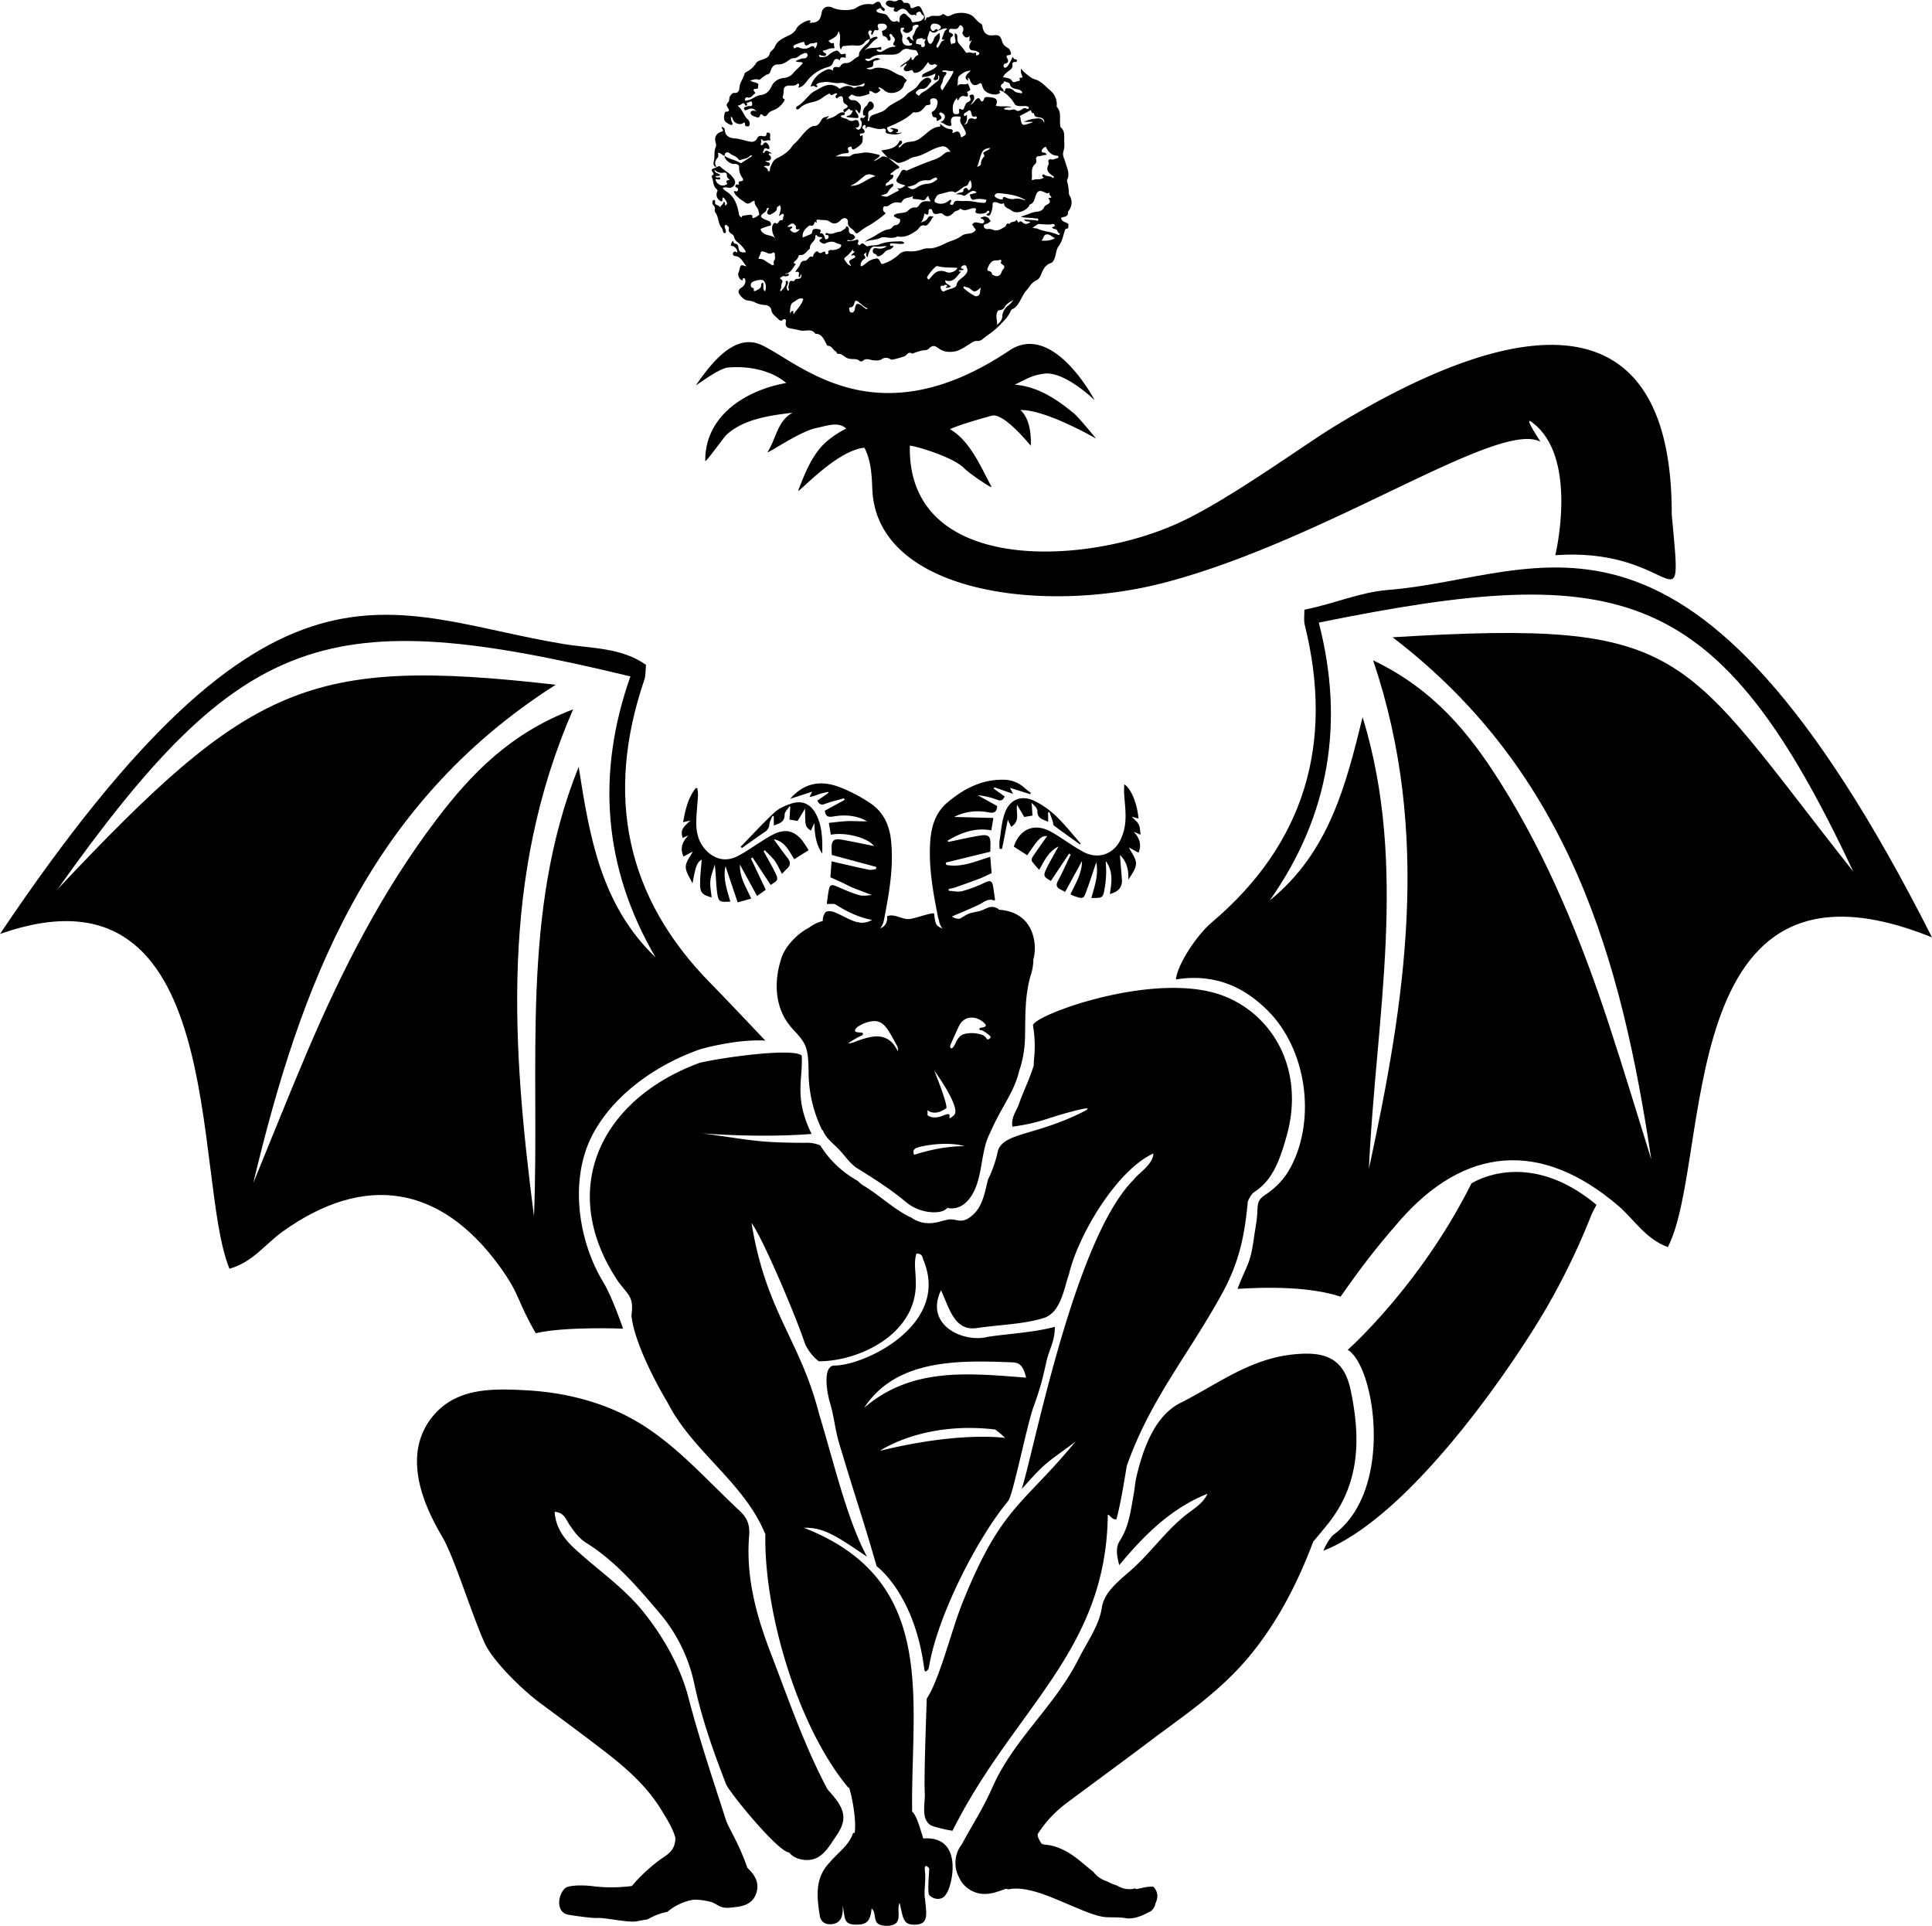 <svg id="terragoyle" xmlns="http://www.w3.org/2000/svg" viewBox="0 0 1431.41 1426.74"><path d="M1395.94-838.15c-2.47-4.73-6.11-8.61-9.57-12.63-17.23-32.34-29-67-42.11-101.09-10.65-27.65-18.43-56.4-15.92-86.56.65-7.8-1.23-13.2-6.63-18.23-24-22.29-46.41-48.26-74.57-65.33-25.08-15.19-54.26-22.68-83.57-24.31-24.5-1.36-50.24-2-67.66,17-29.08,31.76-4.08,75.83,5.26,91.86,8.59,14.71,20.76,54.53,30.87,77.64,6.18,14.14,28.83,35.78,41.09,44.88,15.62,11.59,31.28,23.15,46.72,35,16.79,12.86,32.78,26.67,43.83,45.07,3.84,6.38,8,12.78,10,19.94a17.23,17.23,0,0,1-1.1,6.39c-2.1,5.25-7.06,7.51-11.31,10.72a126.59,126.59,0,0,0-19.81,18.69,114.47,114.47,0,0,1-27.58.32c-1.37-.18-2.77-.35-4.17-.47-5.74-.48-15.47-.48-17.91,1.95-5.66,5.66-6.3,17.82,2.44,19.47,2.49.48,16.91,2.65,21.9,2.44,6.35-.28,23,3.72,29.21,2.43,2.08-.43,4.76-.93,7.74-1.4a60,60,0,0,1,5.61-2.82,45.94,45.94,0,0,1,9.12-2.79,40,40,0,0,1,19.63-9,51.05,51.05,0,0,1,12.73,1.72c2.92.85,5.17,3.07,8.16,3.86,3.52.92,7.2.24,10.73-.2,7.22-.89,12.81-3.57,14.84-11.11s-1.78-12.94-6.9-17.92c-6.94-19.69-13.73-28.85-16-35.77-9.54-29.71-19.82-60.16-27.7-90.53-5.86-22.59-18.77-45.26-33.66-63.65-14.4-17.79-33.42-30.66-50.11-46-8-7.39-14.53-15.67-15.3-27.7,7.15.42,8.48,5.86,11,9.57,3.48,5.07,7,10,12.24,13.31,21.71,13.5,38,32.67,54.27,51.81a118.76,118.76,0,0,1,26,52.93c5.45,25.49,14.07,49.9,23.48,74.1,2.29,5.89,38.58,50.38,46.8,50.65,3.8,5,12,6.6,17.88,4.94,7.86-2.22,12.19-10.33,16.52-16.56C1397.58-822.92,1400.4-829.63,1395.94-838.15Z" transform="translate(-773.31 2176.29)"/><path d="M971.23-1310.93l-.8-.17.61.09Z" transform="translate(-773.31 2176.29)"/><polygon points="133.88 817.46 133.33 817.31 133.73 817.47 133.88 817.46"/><polygon points="1185.19 486.39 1185.48 485.88 1184.99 486.2 1185.19 486.39"/><path d="M1774.14-1145.84c-5-24.4-18.82-29.8-43.87-26.93-31.79,3.64-55.37,22.2-82.55,35.89-19.68,9.92-28,35.77-32.56,55.25-.91,3.94-1.09,8-1.84,12-2.24,11.92-3.41,24.09-10.3,34.71-3.16,4.89-2.51,10.35-.47,18.15,19.24-23.22,39-42.38,65.41-52.92-3.54,7.66-10.8,11.41-16.8,16.29-14.91,12.09-25.85,28.07-40.14,40.56-8.88,7.76-19.69,16.16-21.38,27.58-2,13.3-11,25.6-17.06,37.63-17.79,35.53-48.07,59.47-64,95.44-7.58,17.09-14.8,27.48-22.76,42.4a22.06,22.06,0,0,0-2.12,3.24,22.61,22.61,0,0,0,.34,21.36c2.74,6.48,9.7,11.33,16.92,11.91,6.26.51,11.88-1.68,17.63-3.77.65.13,1.29.29,1.93.43,12.91-2.75,30.73,5.49,40.7,9.61l1.84.77,3.94,1.66,4.33,1.83,2.88,1.22c5.17,2.14,11.74,4.55,16.31,5.27,4.88.78,12-.12,17.89,1.2a28.22,28.22,0,0,0,3.9-.18c5-.69,9.46-3,13.9-5.37a10.27,10.27,0,0,0,2.76-4,10.66,10.66,0,0,0,.42-1.56,21.18,21.18,0,0,0,1-2.69,9.54,9.54,0,0,0-2.61-9.67,26.1,26.1,0,0,0-7.36.64c-1.81.42-3.61.83-5.4,1.12-.16-.21-.36-.4-.53-.59a16.89,16.89,0,0,1-4.45.62,17.14,17.14,0,0,1-9-2.62,50.66,50.66,0,0,1-7.35-3.06l-.72-.35-.08,0a19,19,0,0,1-9.42-6.74c-4-3.06-7.86-6.55-11.69-9.54-7.59-5.92-15.92-10.28-25-10.72l-1.8-.72c-2.8-4.13-3.19-6.54-2.7-7.3a86.53,86.53,0,0,1,20.4-22.09c7.77-5.92,56.37-41.58,68.47-51,5.14-3.59,10.12-7.46,15.07-11.09,19.28-14.13,37.88-29.28,53.14-47.81,20.71-25.14,35.5-54.1,46.91-84.4,3.65-4.34,7.29-8.69,10.85-13.12C1781.54-1077.81,1781.13-1112,1774.14-1145.84Z" transform="translate(-773.31 2176.29)"/><polygon points="863.87 1043.25 863.55 1043.76 863.9 1043.41 863.87 1043.25"/><polygon points="496.09 1060.58 496.55 1060.93 496.19 1060.51 496.09 1060.58"/><path d="M1801.5-1739.22c-20.54,1.63-38.3,9.84-61.78,14.63.06,4-.58,7.76.27,11.19,21.76,87.64.24,162-69.15,220.69-10.54,8.92-25,30.37-26.35,42,30.66-4.91,52,7.13,67.91,22.91,28.74,28.48,36.13,79.77,17.52,115.58-4.89,9.41-11.05,15.71-19.77,21.51-5.79,3.86-4.94,7.62-5.37,14-.35,5.38-1.5,10.77-2.25,16.11-1,7.19-2,14.43-4.8,21.18-2.46,6-3.86,8.42-7.53,17.86-.2.51,45.67-4.34,76.32,5.89,16.13-23,26-35.72,43.16-55.52,48.76-56.29,105.48-60.56,162.39-12,11.83,10.09,20.24,24.63,36.93,30.8,33.34-64.65,2.25-307.6,195.71-229.48C2024.75-1837.87,1918.41-1748.5,1801.5-1739.22Zm3.52,35c132.09,101,169.68,240.33,191.74,386.92-10.47-33.47-20.55-67.07-31.5-100.39-20.57-62.62-45.34-123.49-80.67-179.43-22.67-35.89-49-68.47-93.94-90,43.47,128.64,23.71,252.72-3.13,376.73,5-111.44,29.57-223.23-4.66-334.66-12.43,50.77-25.11,100.52-68.83,135.85,44.67-63.29,55.36-132.49,36.37-205.85,225.38-45.84,296-28.58,396,184.47C2017.11-1693.9,2025.4-1717.61,1805-1704.18Z" transform="translate(-773.31 2176.29)"/><path d="M1234.93-1192s-7.77-23.1-14.6-34.31c-19-31.21-25.45-77.09-7.58-110.19,15.82-29.3,46.65-50.77,78.08-62.07,3-1.08,28.65-8.06,49.5-6.84,0,0-32.34-34.18-39.59-41.46-64.12-64.45-79.22-140.32-50.06-225.78,1.14-3.35.83-7.19,1.23-11.12-18.43-13-40.36-12-60.69-15.37-131.6-21.48-213.72-89.27-417.91,214.74,170.44-59.94,142.3,180.79,170,248,17.15-4.71,26.76-18.48,39.41-27.53,60.85-43.51,117-34.41,160.78,25.84,15.4,21.19,12.63,25.2,26.74,49.48C1191.71-1193.72,1234.93-1192,1234.93-1192Zm-66-83.16c-16.16-125.85-25.25-251.16,29-375.62-46.56,17.65-75.63,47.86-101.28,81.69-40,52.71-69.85,111.24-95.69,171.88-13.75,32.26-26.66,64.88-40,97.34,34.49-144.17,83.84-279.84,224.07-369.14-183.38-21-226.2-.29-369,151.41,136.51-192.4,200.24-211.81,424.34-157.58-25.19,71.47-20.43,141.34,18.67,208.2-40.55-38.93-48.94-89.57-57-141.21C1158.51-1500.07,1173.47-1386.59,1168.93-1275.13Z" transform="translate(-773.31 2176.29)"/><path d="M2011.89-1795.22c.29-147.36-95.1-159.43-249.39-65.49-23.1,13.84-85.48,59.84-122.34,74.58-70.76,29.58-194.81,32.61-192.75-60,3.91.09,32.88,8.56,40.49,17,5.66,5.14,21,15.32,20,13.41-8-14.7-15.51-33.58-30.73-42.62,7.32-3.53,27.83-9.14,30.9-10,8.89-2.6,28.89,22.25,28.89,22.25s1.62-18.18-7.63-26.43c18.81-.47,56.08,21.16,56.08,21.16s-14.86-18.22-17.59-19.62c-12.53-10.2-25.86-18.92-42.69-20.35,8.42-4,12.6-7,22.14-8.19,15.21-1.65,37.08,19.72,37.08,19.72s-30.6-58.67-63.21-36.82c-99,66.31-154.82,9.44-183.42-4-19.87-9.35-37.21,13.08-48.56,29.4-1.39,1.88,14.6-11,22.79-12.71,14.86-1.5,32.33,1.52,43.87,11.37-30.22,5.36-60.19,24.3-60,57.6-.12,2.07,10.5-13,15.24-18.74,12.78-12.21,32.6-14.8,49.54-16.85-11.34,6-12.2,19.16-18.53,29-1.41,2.48,22.91-14.74,35.68-17.6,7.19-1.33,16.5-5.3,22.5.35a77.38,77.38,0,0,0-12.93,8.27c-11.55,9.1-17.42,24.17-22.56,37.49-1.64,4.23,27.77-29.64,49-31.55,5.94,11.56,5.38,24.82,6,33.26,5.58,73.71,125.58,90.71,217.38,66.4,120.77-32,246.2-120.69,277.55-104.09,0,0-12.4-18.69-7.07-14.94,35.91,25.24,18,99,18,99C2016.44-1771.43,2020.22-1704.3,2011.89-1795.22Z" transform="translate(-773.31 2176.29)"/><path d="M1393.58-1836.35v0Z" transform="translate(-773.31 2176.29)"/><path d="M1517.1-1598.63c-16.17-.38-29.5,6.51-41.54,16.56-10.14,8.45-12.73,20-13.23,32.37-.71,17.64,2.39,34.83,5.78,52a18.07,18.07,0,0,0,.91,3.15c.46,5.82,7,11.65,11.85,13.28,4.26,1.43,8.78,1.23,13.16.6s15.14-6.14,15.6-6.58a27.79,27.79,0,0,0,5.53-7.81c1.33-2.94-.11-5.44-2.05-7.65a2.47,2.47,0,0,0-1.73-.92,1,1,0,0,0-.44-.36,8.27,8.27,0,0,0-5.51.08c-5.81,2.33-11.34,5.44-17.23,7.49-4.49,1.56-7.52.61-9.58-.94,6.36-2.75,13.23-5.46,19.84-8.67,3.83-1.86,7-5.19,11.77-3a6.24,6.24,0,0,0,.24-1.35c-.42-2.91-.86-5.81-1.3-8.72-.72-4.9-2.2-5.27-6.63-3.15a92.82,92.82,0,0,1-16.37,6.14c-3.11.81-6.66-.12-10-.27,0-.44,0-.88,0-1.31a47.09,47.09,0,0,0,4.76-1.13c6-2.12,12.09-4.26,18.07-6.54,2.91-1.1,5.68-2.55,9-4.06-.26-3.15-.6-7.27-1-12.13-11,3.4-21.32,8.12-32.6,6-.15-.57-.29-1.13-.43-1.7l33.07-8.1c0-2.22.07-3.75.1-5.28.13-6.22-1.42-7.65-7.6-6.66-4.42.7-8.81,1.65-13.2,2.51-1.79.35-3.56.79-5.34,1.17s-3.53.72-5.29,1.08l-.18-1.11c9.85-5.74,20.12-9.75,32.25-7.49.42-2.58.86-5.28,1.5-9.19l-29.09-.76c8.65-4.34,17.23-5,25.89-3.34,4.12.77,5.63-.54,6.08-4.74l-14.52-8a54.64,54.64,0,0,1,14.33,3.3c2.88,1.11,4.38.58,5.68-2.41l-8.15-5.78c.18-.33.35-.66.52-1l13.87,4.86-2.33-4.46,15.13,4.72.33-1.08a43.71,43.71,0,0,1-4-3A23,23,0,0,0,1517.1-1598.63Z" transform="translate(-773.31 2176.29)"/><path d="M1524.41-1549.12c4.5-13.29,15.59-17.85,28-10.76,8,4.59,15.39,10.28,23.5,14.65,10.62,5.73,22,2.13,27.45-8.65a38.62,38.62,0,0,0,3.79-14.84c.39-6.66-.63-13.39-1-20.1-.1-2,.06-4,.11-6.39,5,2.81,9.71,14.5,10.54,25.3l-5-1.35c2.09,2.24,4.18,3.76,5.21,5.81s.88,4.51,1.37,7.55l-5.11-2.22c4,4.44,6.22,9.25,3.52,15.51l-7.07-3.87c1.9,4,5.22,7.88,5.25,11.81s-3.17,8.06-5.72,12.08c.41-7.33-1.25-13.62-6.21-18.3.48,5.87,1,11.93,1.48,18s-2.78,9.26-8.92,10.91c1.24-8.22,2.79-16.38-3.06-24.45.14,3.69.42,6.53.3,9.35a80.7,80.7,0,0,1-1,10.43c-1.3,7.66-1.41,7.65-9.94,7.62,2.32-8.61,5.52-17.07,3.61-26.45-2.43,7.18-4.63,14.09-7.12,20.89-2.33,6.39-2.47,6.35-9,4.22a32,32,0,0,1-3-1.38c3.79-8,8.54-15.47,8.58-24.67l-12.54,22.9c-1.37-.74-2.4-1.36-3.47-1.89-2.93-1.45-3.46-3.21-1.81-6.3,3.39-6.35,6.32-13,9.44-19.45l-1.2-.76q-6.73,10.11-13.47,20.24c-5.43-3-5.88-3.82-3.19-9.36,2.57-5.25,5.58-10.29,8.8-16.18-7.54,3.86-10.51,10.6-14.25,17.31a66.84,66.84,0,0,1-5.32-6.2c-.49-.71-.2-2.45.37-3.3,3.6-5.38,7.38-10.65,10.8-15.51-4.46-.06-5.94,1.29-14.76,14.24Z" transform="translate(-773.31 2176.29)"/><path d="M1573.42-1550.76c-6.39-4.59-12.83-9.11-19.11-13.83-.78-.58-.71-2.26-1.1-3.4-.77-2.24-1.59-4.46-2.39-6.69l-1,.28.09,6.92c-4-1.89-8.06-2.28-8-7.9,0-2.11-2.27-4.24-4.25-6.09.2,3.07.4,6.14.62,9.41l-6.1,1-5.34-9.06c-1,5.76,2.66,12.15-4.38,16.32L1520-1569c-1.38,7-2.84,14.31-4.3,21.66l-1.81-.17a35.25,35.25,0,0,1,0-6.16c1.11-6.86,1.58-14,3.92-20.43,3.71-10.26,12.63-13.57,22.44-8.6a65.73,65.73,0,0,1,15.61,11.1c6.48,6.24,12.08,13.4,18.07,20.17Z" transform="translate(-773.31 2176.29)"/><path d="M1423.17-1483.95a2.9,2.9,0,0,0,.46-.79,15,15,0,0,0,1.57-3.42,15.05,15.05,0,0,0,3.12-7.09c3.75-19.45,7.28-38.82,5.11-58.76-1.25-11.51-6-21.2-15.72-27.51a114.78,114.78,0,0,0-23.35-12c-12.85-4.62-25.07-3.08-35.6,9l16.3-5.25-2,3.83c2.75-.21,4.79-1.3,7-2s4.54-1.16,6.82-1.72l.19.8-8.21,5.68c1.59,3.16,3.18,3.36,5.81,2.38,4.54-1.7,9.32-2.76,14-4.09l.42,1.2-14.69,8c.55,4.24,2.47,4.9,6.17,4.28,8.64-1.46,17.2-1,25.14,3.54-4.69.17-9.37-.26-14-.13s-9.34.84-14.31,1.32c.57,3.39,1,6.07,1.48,8.76,10.92-2.09,27.21,2.22,32,8.38-8-1.6-16-3.29-23.94-4.71-5.83-1-7.66.66-7.5,6.33,0,1.66.08,3.32.12,5l33,8.88-.27,1.62c-1.75.18-3.58.78-5.22.45-7.51-1.52-15-3.31-22.45-5l-5.21-1.23c-.35,4.85-.65,8.87-.86,11.83,3.24,1.46,6,2.67,8.71,3.94,2.54,1.19,5,2.59,7.56,3.64,4.91,2,9.91,3.81,14.55,5.57-2.56.08-6.18,1-9.31.1-5.73-1.58-11.21-4.1-16.7-6.44-2.37-1-4.78-2.05-5.65,1.2-1,3.83-1.27,7.87-1.85,11.77,2.59.14,5.26-.51,6.84.51,8.07,5.2,16.54,9.3,26.68,11.29a15.08,15.08,0,0,1-13.49.91c-4.94-1.88-9.52-4.72-14.44-6.66-1.93-.76-5.16-1.11-6.41,0a3.16,3.16,0,0,0-1,1.61,3.38,3.38,0,0,0-.55,1c-3.2,8.58,7.58,17.37,14.46,20.13a27,27,0,0,0,13,1.76C1416.92-1476.82,1419.46-1479.34,1423.17-1483.95Z" transform="translate(-773.31 2176.29)"/><path d="M1372.41-1546.46l-10.63,6.71c-3.93-6.08-7-13.37-15.25-14.79,3.48,4.7,6.83,9.41,10.39,14,2.47,3.16,2,5.72-.92,8.19-1,.87-1.9,2-3.32,3.45-1.94-3.57-3.36-6.93-5.46-9.8s-4.84-5.17-7.31-7.73l-.85.71c2.8,5.15,5.81,10.2,8.36,15.46,2.77,5.72,2.48,6.14-3.13,9.53q-6.7-10.17-13.43-20.34l-1.2.73,11,23.22-6.45,4.6-12.69-23.25c-.34,9.29,4.52,16.72,8.38,25.17l-10.07,2.82-9-26.76c-2,9.12,1.14,17.6,3.58,26.18-8.21.5-8.87.28-9.85-7.26-.85-6.58-.85-13.26-1.66-20.25-1.14,4-2.87,8-3.27,12.05s.55,8.21.91,12.38c-6.93-2-8.51-3.37-8.55-10,0-6.22.8-12.44,1.22-18.06-3.57,2.3-4.5,4.75-6.82,17.68-1.81-4.08-5-8.17-5-12.25,0-3.87,3.4-7.73,5.21-11.41l-6.91,3.77c-2.73-6.19-.83-11.1,3.67-15.67l-4.3,1.83c-1.43-5.43-.83-6.86,5.82-12.89l-5.45,1.28c1.62-9.17,3.61-17.92,9.3-25.27l1.26.05a37.14,37.14,0,0,1,.46,5.34c-.36,6.42-1.13,12.84-1.27,19.26-.17,7.89,1.49,15.33,7.16,21.32,6.53,6.9,14.85,8.8,23.31,4.48,6.21-3.16,11.91-7.31,17.86-11a90.57,90.57,0,0,1,9.41-5.5c8.35-3.87,14.68-2.42,20.58,4.62A84,84,0,0,1,1372.41-1546.46Z" transform="translate(-773.31 2176.29)"/><path d="M1364.24-1568.12l-6-1c.2-3.22.39-6.32.59-9.42l-.64-.35c-1.26,2.07-3.6,4.16-3.57,6.21.07,5.58-3.9,6.23-8,8,0-2.57,0-4.7,0-6.83l-.91-.36c-.83,2.06-2.18,4.08-2.36,6.19a7,7,0,0,1-3.45,5.73c-5.71,3.88-11.3,7.93-16.94,11.92-.29-.35-.58-.69-.86-1,8.24-8.46,16.21-17.21,24.85-25.24,3.35-3.11,8-5.15,12.45-6.65,8-2.71,14.37.08,18.35,7.5,4.86,9.07,4.92,19,4.78,29.57-4.92-7.33-5.65-14.82-5.86-22.76l-2.59,5.68c-4.24-3.07-4.24-3.07-4.29-16.31C1368.05-1574.36,1366.29-1571.47,1364.24-1568.12Z" transform="translate(-773.31 2176.29)"/><path d="M1492.41-1499.81c-4.41,1.15-10.69,6.43-19.41,11.42-.87.5-5.58-1.27-6.44-4.19-1-3.39-1.06-7-1.25-7.05-3.88-.32-14.74,4.21-19,4.21-5.45,0-10.53-4.21-15.8-2.11a9,9,0,0,1-.89,5.53c-1.27,2.34-3.93,3.78-5.1,3.38-39.5-13.33-48.65-2.05-52.34-.15-7.17,3.68-17.83,13.35-20.48,24.1-5,16.3-4.19,34.63,6.86,48.29,4.93,6.1,10.68,10.34,12.52,18.32,1.74,7.57,1,15.55,1.6,23.25a99,99,0,0,0,9.83,35.89,2.8,2.8,0,0,1,.34-.21c2.33,6.13,7.73,9.85,12.08,14.41s7.42,9.57,12.66,13.36c13.47,8.45,24.92,15.57,36.54,25.25a33.42,33.42,0,0,0,20.71,7.92c4.31.07,8.31-.76,10.36-3.32,0,0,7.7,2.58,14.71-4.9,12.22-13,9-35,16.6-49.87,1.58-3.57,3.21-7.11,5-10.6,4.55-9,10.21-17.52,14-26.91a65.31,65.31,0,0,0,2.93-9.2,81,81,0,0,0,4.28-24.11c.38-16-.32-31.48,4.32-46.93a38,38,0,0,0,1.89-11.65C1542.51-1477.41,1539.45-1512.13,1492.41-1499.81Zm-53.76,102.3c-.79-1.29-1.34-2.23-1.92-3.15-3.93-6.22-9.62-8.57-16.8-7.64a55.41,55.41,0,0,0-12,3.39c-2,.74-4,1.62-6.23,1.6a54.09,54.09,0,0,1,9.26-5.46,7.24,7.24,0,0,0,1.22-.59,1.25,1.25,0,0,0,.46-1.23c-.08-.57-.53-.68-1-.73-1.08-.1-2.17-.13-3.23-.29-1.77-.27-2.11-1.11-1.08-2.57a4.89,4.89,0,0,1,1.19-1.21,24.32,24.32,0,0,1,11.67-4.44,10,10,0,0,1,8.06,3,19,19,0,0,1,2.74,3.26c2.42,3.66,4.46,7.54,6.56,11.39A7.58,7.58,0,0,1,1438.65-1397.51Zm13.52,71.69c3.55-1.57,22.62-5.29,36-1.29,0,0-15.48-.84-37.53,6.34C1450.64-1320.77,1448.62-1324.25,1452.17-1325.82Zm27.89-24.25c-7.37,6.32,1.21-3.68-7.37,0s-12.17-.12-12.17-.12v-3.68s4.91,4.91,13.49-1.22c0,0,3.68,2.45-8.58-28.21C1465.43-1383.3,1486-1355.18,1480.06-1350.07Zm26.37-56.76c-.78.61-1.55,1-2.23-.19a6.58,6.58,0,0,0-4.08-2.88,23.37,23.37,0,0,0-12-.47c-3.09.66-4.88,2.93-6.26,5.61-.8,1.56-1.37,3.26-2.63,4.55-.36.37-.79.72-1.35.42s-.56-.69-.6-1.45a12.52,12.52,0,0,1,.54-1.68c1.91-4.31,3.79-8.64,5.8-12.9,4.52-9.55,14.48-7.28,19.12-2.37,1.53,1.63,1.26,2.34-1,3-1,.28-2.67,0-2.79,1.16s1.61.76,2.44,1.27a30.85,30.85,0,0,1,5.26,3.75C1507.71-1408.11,1507.23-1407.46,1506.43-1406.83Z" transform="translate(-773.31 2176.29)"/><path d="M1680.09-1438.41c-50.32-19.7-142.56,14.67-141.42,21.89a91.26,91.26,0,0,1,.82,24.2c-.19,1.81-.28,3.67-.34,5.54-3.08,10-8,19.82-11.19,29.18-2.07,4.94-5.67,9.68-4.54,16,20.19-2.88,23.42-5.65,41.74-10.64,13.16-3.59,17.79-4,10.65-.4-34.74,17.58-58.68,15.36-63.1,28.7a88.88,88.88,0,0,1-7.43,21.53c-.22.92-.43,1.84-.65,2.76-2.19,9.18-4.06,18.53-12,24.62-2.68,2.06-5.38,3.38-8.77,2.94-2.54-.34-4.74-1.06-7.35-.8a46.18,46.18,0,0,0-6.72,1.59c-8.1,2.08-14.75,1.65-21.72-3.23l-.74-.23c-12.61-6.27-23.22-16.85-35.56-24a27.22,27.22,0,0,1-2.75-2.54c-1.89-1.11-3.75-2.25-5.59-3.46a75.6,75.6,0,0,1-22.4-23,26,26,0,0,0-11.28-1.91c-36.34-.06-40.13-2.21-76.23-7,0,0,41.44,3.55,81.11.43-13.49-27.42-6.13-40.91-7.36-58.08-6.38-5.78-57.64,1.23-75.46,5.35-73.65,27-106.13,94.21-60.36,162.25,7.56,10.2,11.59,11,9.68,25,1.77,17.79,16,46.57,26.95,64.76,18.19,35.79,56.77,59.25,72.09,96.9l.19-.17c-1.21,57.65,23.85,143.26,61.54,188.37.42-.25.85-.48,1.27-.71l-.77.49c2.65,8.35,5.48,25.33,4.13,33.7a3.84,3.84,0,0,0-1.17,0c-2.81,9-11.33,14.66-17.48,22-11.16,11.62-9.33,25.75-7.11,39.84a7,7,0,0,0,7,5.75c10.15.31,10.17-8.55,9.85-13.88,2,9.43.3,14.19,10.11,14.19,7.36,0,10.55-2.17,11.31-12,5.05,4.23-1.5,13.23,12.28,12.89,12-.89,5.77-10.76,8.45-17,2.78,10.6,2.22,16.16,10.89,16.16,11,0,9.1-7.51,8-19.1-1.06-3.81.71-14.32,0-19.72-.57-4.1,0-6.47,3.11-2.88.21.25-1.58,17.8,0,19.63,3.44,4,10.09,4.07,12.48-.62,4.27-4.76,13.91-43.54-16.9-41.17-2.62-8.5-5.12-17.45-8.23-19.85-1.25-81.69,20.22-171.34-80.29-210.34,15.22-.46,25,6.81,46.85,21.41-14.6-26.77-24.8-70.57-35.49-105.68-14-54.84-39.38-75.45-50.07-141.49,8,10.49,32.77,68.74,39.36,88.73,1.23,3.71,6,10.6,10.54,13.69,30.54,0,73.74-20.92,71.76-59.93,0-6.6-1.54-13.4.5-19.8,4.4-.22,4.45,2.66,5.21,4.81,20,48-43.77,78.08-65.89,78.08-8.72,0-6,18.85-3.27,27.9,2.9,9.67,3.77,19.93,6.68,29.64,12.23,40.86,18.22,57.61,27.79,91.12,0,0,28.2,20.3,35.31,76.25.22,1.67.82,1.92,1.4,1.55a4.08,4.08,0,0,0,2-2.72c6.17-38.26,36-96.08,58.85-123.53,3.49-4.45,13.84-56.25,18.56-69.26,5.78-15.92,7.1-22.5,9.61-33.62,2.19-9.76,6.16-14.64,6.35-26-16.85,4.39-34.74,5.08-49.83,7.43-17.75,4.61-47.1-8.58-34.52-34.52,6.26,13.72,10.09,30.39,26.43,28,16.84-2.5,34.75-2.81,49.55-7.42,13.08-4.08,15.26-22.92,18.78-32.4,6.82-29.21,35.69-77.42,62.58-89.52-.39,8.33-10.54,14-15,19.81-43.87,44.27-73.87,202.26-82.58,228.81,18.33-20.72,17.65-18.6,39.71-35-39.25,47.56-55,47.86-83.76,119.65-8.11,20.27-16.75,56.23-26.32,70.59,0,3.55-2.18,56.45-1.44,69.88.45,7.76-3.22,19.21,4.57,24,3.57,1.73,15.91,4.18,16,3.94,45.45-90.66,113.65-132.54,115-233.39,0-2.8,3.18,3.76,6.43,2.65,3.44-13,5.37-26.37,7.71-39.65,17.28-48.94,44.5-80.48,70.1-126.68,13.54-24.43,17.28-44.93,19.49-68.91,1.36-3.32,2.94-5.93,5-7.28,13.2-8.65,18.53-22.47,24-42.15C1739.85-1383.2,1717.11-1423.92,1680.09-1438.41Zm-254.8,336.92s31.6-22.12,85.31-15.8A54.07,54.07,0,0,1,1518-1111S1485.33-1116.24,1425.29-1101.49ZM1523.7-1167c5.89.15,8.12,4.11,9.87,11.3-43-3.29-84.73-7.89-120,22.33C1437.59-1170.08,1485-1168.55,1523.7-1167Z" transform="translate(-773.31 2176.29)"/><path d="M1410.15-1908.91a2.14,2.14,0,0,0,2.55-.14c2.59-2.38,5.47-.37,8-.27,2.11.09,4,.3,5.79-.79a5.52,5.52,0,0,1,6.27-.23,2.47,2.47,0,0,0,1.48.49,61.42,61.42,0,0,0,9.26-2.53c1.84-.77,2.74-3.91,5.58-1.93.09.06.33-.08.5-.14,3-1.06,6-2.3,9.31-2.42a4.1,4.1,0,0,0,2.63-1.21c2.56-2.37,4.06-2.5,6.92-.34,3.7,2.78,7.76,3.27,12.21,2.49,3.84-.67,6.81-3,10-4.86,2.08-1.22,4.09-3.07,6.46-2.91s3.68-.83,5.15-2.12a42,42,0,0,1,3.64-2.72,55.47,55.47,0,0,0,8.12-6.86c3.09-3.18,6.45-6.38,8.2-10.7a2.28,2.28,0,0,1,1.09-1.14c2.64-1.13,4.06-3.33,5.45-5.69,1.68-2.89,3-6,5.27-8.54s3.68-5.58,6.86-7c2-.87,2.9-2.4,3.68-4.29,1.5-3.63,3-7.29,7.31-8.66,1.35-.42,2-1.71,2.63-3.13,1.31-3,1.15-6.74,3.09-9.3,2.66-3.49,3.29-7.54,4.58-11.44.24-.72.5-1.52,1.27-1.56,1.87-.12,1.24-1.52,1.45-2.5.32-1.45-1-1.56-1.74-2-.94-.48-2-.67-2.75-1.55-1-1.21-1.62-2.18.74-2.6,1.87-.32,3.72-1,3.4-3.61-.06-.41.49-.91.78-1.35,2.07-3.21,2.58-6.56.91-10.1a6.81,6.81,0,0,1-1-2.47,34.5,34.5,0,0,0-1.37-9.13,2,2,0,0,1,.25-1.25c2-4.6-.44-8.71-1.57-12.9-.65-2.45-2.15-4.63-1.47-7.4a18.53,18.53,0,0,0,.81-6.35c-.49-4.05,1.18-8.7-2.84-12-.3-.24-.14-1-.22-1.54-.71-4.52,1.18-9.53-2.54-13.5-.14-.15-.08-.52-.07-.78a13.26,13.26,0,0,0-4.95-11.55c-3.55-3-6.53-6.78-11.23-8.11-2.51-.71-4.26-2.44-6.28-3.88a31.1,31.1,0,0,1-3.93-3.94c-.59,2.54.49,4.42,1.09,6.23-.77.72-2.61.2-2.24,1.08.87,2-.81,1.68-1.48,1.87-1.29.37-3,1.47-4-.06-1.65-2.72-4.43-2.17-6.82-2.95a12.27,12.27,0,0,1,2.91-3.49c1.85-1.69,4.84-2.6,4.06-6.16a1.56,1.56,0,0,1,2-1.5,1,1,0,0,0,1.34-.93c.15-.86-.49-1.15-1.15-1.1-1.17.1-1.25-1.29-2.15-1.67-.23,1.38-3.12,6.64-4,7.22-.56.35-1.12,1-1.92.61a1.44,1.44,0,0,1-.61-1.41,1.45,1.45,0,0,1,1.18-1.57c2.67-.55,2.45-2.32,1.5-4-.86-1.53-.57-2.12,1.07-2.25,1.12-.09,2.07-.48,1.64-1.8s-.93-3-2.43-3.7a7.77,7.77,0,0,1-4.24-5.19c-1.13-3.75-2.51-4.46-6.48-4-4.17.52-6.84-1.43-7.73-5.64-.22-1.06-.31-2.48-1.18-2.92-2.56-1.3-4-3.7-6-5.45-3.64-3.15-11.51-3.44-16-1-1.58.87-2.9,1.19-4.44.11-.7-.49-1.49-1.23-2.41-.49-3,2.44-7.2-.53-10.13,2.21-2.14-1.09-1.37,2.16-2.94,2.09.52-2.43.52-2.43-1.25-6.32-2.18-4.81-2.28-4.91-6.92-3-1.36.57-2.15.32-2.34-1-.32-2.2-1.67-2.77-3.61-2.64-.55,0-1.25.17-1.49-.33-1.37-2.89-3.33-1.89-5.36-.95a4,4,0,0,1-2.89-.13,5.74,5.74,0,0,0-2.91-.21,2.2,2.2,0,0,0-1.84,1.73c-.23.94.42,1.54,1.09,2a6.45,6.45,0,0,0,4,1.31c.92-.08,1.55.1,1,1.11-.41.75-.66,1.29.26,1.72a2.08,2.08,0,0,0,2.65-.29c2.61-2.36,5.15-2,7.26.82,1.17,1.57,2.49,2.79,4.67,2,.63-.23,1,.8,1.84.33-.44-1-.67-1.46.94-2.25,2.65-1.28,2.06,1.44,3.22,1.9,2.17.86,1.4,2.54,0,3.79-1.88,1.69-4.39,1.37-6.64,1.89a1.17,1.17,0,0,1-1.25-.85c-.36-2.21-2.41-3-3.62-4.45-1.49-1.83-2.76-1.28-4.25.11s-.84,3.47-1.27,5.24c-.91-.16-1.18-1.37-2-1-3.56,1.55-4.77-1.33-6.39-3.36a4.27,4.27,0,0,0-3-2,22.18,22.18,0,0,1-3.4-.74c-.88-.23-1.93-.62-2.06-1.5-.17-1.12,1.22-1.06,1.86-1.6,1.38-1.19,1.45.47,2.12.88s1,1.37,1.79.65.23-1.52-.43-2.08a5.26,5.26,0,0,1-2-2.42c-.75-2.34-2.14-2.76-4.2-1.36-.81.55-1.45,1.28-2.59,1.13a15.87,15.87,0,0,0-11.57,2.59c-3.58,2.43-13,2-17,.12-4.39-2.15-8-.59-8.67,3.76-.87,5.55-3,7.26-9,7.22-.23-.79,1.16-.64.83-1.44-.07-.17-.43-.29-.67-.31-2.63-.22-8.47,3.36-9.66,5.84a11.11,11.11,0,0,1-5.5,5.13c-4.1,2.08-8.83,3.73-10.69,8.65-.76,2-3.3,3.12-3.63,4.57-.78,3.37-3.09,3.9-5.58,4.81-1.59.58-3.71,1.13-4.43,2.37a17.91,17.91,0,0,1-6.9,6.52c-.78.46-1.75.88-1.93,1.76-.71,3.5-3.47,6.17-3.67,9.92-.12,2.17-.77,4.47-3.94,4.14-1.21-.13-1.78,1-2.56,1.7-1.52,1.45-.69,4-1.7,5-1.83,1.75-1.49,2.76-.31,4.48.65.94,1.63,2.67-1,2.67-1,0-1.32.56-1.53,1.48-1.07,4.53-.33,6.06,4,8.09.57.26,1.15.68,1.7.06.42-.47.13-1-.09-1.5a9.12,9.12,0,0,1-.94-4.34c1.29.45,1.32,1.46,1.61,2.26,1,2.58,4.92,4,7.19,2.61,1.46-.91,1.53-.92,1.61.68.07,1.34.79,1.58,1.94,1.61s1.45-.54,1.56-1.62a4,4,0,0,0-1.4-3.6c-3.23-2.82-3.73-7.5-7.65-10.1a13.12,13.12,0,0,0,2.29-.72c1.22-.71,2.37-2.32,3.39.32.24.61,1.86.15,1.61-.3-1.11-2,.72-1.55,1.46-2,1-.56,1.9-.93,2.09.72.12,1.1.26,2.32-1.41,2.22a6.4,6.4,0,0,0-2.62.44c-.86.3-2.27.39-1.83,1.74.5,1.52,1.61.77,2.64.34,2.88-1.2,4.38-.87,6.59,1.58-2-1.15-4.13-.81-4.46.63s1.54,2.69,3.17,3.11c1.43.38,3.22,1.63,3.89-1.15.24-1,1.17-.69,1.73-.11,1.65,1.72,2.92.82,3.92-.65,1.13-1.67,2.73-2.24,4.53-3a15.22,15.22,0,0,0,7.48-6.5c.27-.47.88-1.4.17-1.68-2-.79-.78-2.15-.69-3.22a13.54,13.54,0,0,0,.29-2.08c-.17-3.13.82-4.42,4-4.61,2.16-.12,4.31.47,6.18-1.29.68-.65,1.26,0,1.29.94,0,.68-.84,1.16-.46,1.86,3.17-.6,4.84-3,6.58-5.27a28.77,28.77,0,0,1,13.85-9.58c1.91-.65,4.16-.77,5.15-3.72,1-3.12,3.16-3.4,5-1.54.29-3.19,2.46-2.25,4.61-1.95-.76-1.15.83-3.78-1.78-2.86-1.73.61-2.16,0-2.89-.93s-1.61-2-2.87-1.45a15.47,15.47,0,0,0-5.06,2.83c-1.68,1.67-3.54,1.88-5.61,1.94-1.17,0-1.86-.36-1.75-1.88a22.8,22.8,0,0,0,2.41.74c1,.19,2.17.53,2.7-.5.62-1.19-.77-1.33-1.4-1.84s-1.5-1.3-.48-1.45c2.42-.37,4.56-1.91,7-1.68.87.07,1.51-.46,1.23-.77-.9-1,.24-3.52-1.19-3.11-2.14.63-2.2-1.19-3.46-1.49,3-2,6.77-2.83,7.56-7.36,2.9,4.61-.64,9.32,1.8,13.77.58-1.41.83-2.68,2.31-2.75,2.67-.13,5.3-.67,8-.38s5.21.26,7.21-2.25a6.55,6.55,0,0,1,4-2.47.14.14,0,0,0,0-.07l0,.06,0-.06,0,0a5.51,5.51,0,0,0-.92-3.48,2.25,2.25,0,0,1,.21-2.52,1.2,1.2,0,0,1,1.49-.22c1.29.58.22,1.32.07,2a.77.77,0,0,0,.41.89c.67.38.67-.2.84-.59a24,24,0,0,1,1.06-2.16,1,1,0,0,1,1.11-.53c1.86.51,2.49,0,1.73-2-.88-2.36.55-2.71,2.07-2.75s3.69,0,4.33,1.66-.85,2.73-2.38,3.35c-.53.21-1.39.17-1.07,1.13.38,1.14.08,2.74,1.56,3.19a3.22,3.22,0,0,1,2.49,2.13c.23.73.75,1.35,1.6,1s.76-1.12.59-1.88c-.21-1-1.4-2.28-.2-2.87s1.51,1.31,2.33,2a2.75,2.75,0,0,1,.49,4c-.77,1.17-1.08,2.46,1.2,2.57-.37.39-.63.88-.85.87-3.48-.21-6.09,1.74-8.92,3.29a3.37,3.37,0,0,1-4.36-.82c.86-.94,1.7-.45,2.55-.27s1-.33,1-.93-.19-1.38-.74-1.18c-3.44,1.21-7.28.07-10.6,1.85a1.86,1.86,0,0,1-1.07.32c3.29-2.17,5.22-5.75,8.49-7.94.46-.31,1.38-.51,1-1.33s-1.21-.37-1.89-.3c-1.38.15-2.39,1.09-3.62,1.57v.08h-.06a5.75,5.75,0,0,1-2,3.24,32.3,32.3,0,0,0-5.57,6.08c-.82,1.25-.07,3.21-1.09,3.61-3.21,1.28-5.15,4.86-9.07,4.78a4.43,4.43,0,0,0-3.91,1.89c-.72,1.36-1.4,1.26-2.5,1.07-2.06-.35-3.42.27-3.23,2.82a4,4,0,0,0-4.45-.92c-5.91,2.36-10.22,6.38-12.15,12.7,1-.48,2.27-1,3.34-.19.5.38.93.65,1.38.38,1.07-.64-.1-.93-.3-1.38-.35-.79.38-.85.76-1.12,1.4-.95,3.06-.89,4.63-1.15,3.83-.66,7.5,1.07,11.34.68a8.69,8.69,0,0,1,4.74.45c4.3,1.89,8.91,2.39,13.34-.08a2.91,2.91,0,0,1,.91-.1c-.16,1.6-.86,2.41-2.41,2.26a6.46,6.46,0,0,0-4.38.82,1.4,1.4,0,0,1-1.53.15c-3.26-2.05-6.4-1.54-9.49.37a1.12,1.12,0,0,1-1.62-.29,6.58,6.58,0,0,0-2-1.24c-5.94-2.81-10.48.93-15.24,3.39-5.18,2.68-7.81,8.37-12.9,11.23-.68.38-1.76,1.15-1.08,2.12s1.78.24,2.34-.31c2.94-2.94,6.54-4,10.55-4.86a18.26,18.26,0,0,0,7.43-3.76,27.2,27.2,0,0,1,4.36-2.45c1.2,2.41,2.6.5,3.91.16.5-.13,1-.6,1.44,0s-.08.81-.41,1.11a1.41,1.41,0,0,0-.11,2.14c.62.61,1-.27,1.54-.57,2.41-1.49,3.62-.83,3.6,2.13A3.32,3.32,0,0,0,1400-2099c2.22,1.36,1.34,2.4-.41,3.12-1.91.77-1.65,1.76-.57,3h0c-2.41-.64-4.13.44-6,1.88-2,1.58-4.63,2.21-7.63,3.24l2.08-2.44c-1-.26-1.39.55-1.94.57-2.09.08-3,1-4.09,2.95-.82,1.49-2.24,3.69-4.53,3.67a5.65,5.65,0,0,0-3.4,1.19c-5.06,3.4-7.79,9.1-12.58,12.78a1.53,1.53,0,0,0-.31.43c-2.6,4.42-6.78,7.06-11.11,9.31a7.88,7.88,0,0,0-4.07,3.92c-.7,1.62-1.76,3.13-1.68,5,0,.47-.11.92-.67,1s-.81-.29-.92-.78a3.06,3.06,0,0,0-2.93-2.43c1.16-2,4,.47,4.4-1.78.38-2-2.24-1.48-3.46-2.68a16.4,16.4,0,0,0,2.27-.14c2.12-.42,2.71-2,1.43-3.71-.35-.47-1.26-.7-.93-1.45.41-.93,1.42.24,2-.35-.32-.27-.55-.6-.86-.7-1.39-.47-2.76-2.36-4.23-.36-.29.4-.24,1-.91.76s-.33-.82-.17-1.18c.57-1.29.82-3.11,3-1.9.57.31,1.77.37,1.62-.64a5.67,5.67,0,0,0-2.15-3.79c-.94-.66-2,.21-2.61,1.21s-2,.41-1.85,0a5,5,0,0,0,.3-3.59c0-.12.68-.28.9,0,1.57,2.26,3.67-.11,5.42.63.25.1.88-.16.68-.56-.68-1.37.17-2.79-.25-4.17-.22-.74-.54-1.09-1.3-1-.52.07-1.29-.37-1.31.76,0,2.17-1.5,2-3,1.75-1.67-.29-2.9-.32-4,1.67a4.23,4.23,0,0,1-4.57,2.54c-3.82-.45-7.29-2.08-11.18-2.38-3.61-.28-7.89-1.1-8.18-6.41a2.44,2.44,0,0,0-2.29-2.15c-.17.95.45,1.32.72,1.86.36.75.54,1.16-.61,1.5-4.28,1.3-5.78,4.18-4.5,8.52a4.28,4.28,0,0,1,0,2.89c-1.55,3.38-.54,7.07-1.43,10.55-.41,1.61-.61,3.85,2,4.42l.06,0h0c-1.69-2.36-1.25-4.7.51-6.69,1.13-1.29.69-2.58.44-3.92,2.26-.13,3.14,2,4.94,2.2v-.07h0s0,0,0,0c.06-2.41,1.84-3.3,4.06-1.58,2,1.56,4.86,2,6.31,4.36.33.56,1,.51,1.68.27,2.39-.83,5.11-.86,6.91-3.08.21-.27.81-.35,1.53.24-2.8,1.8-5.49,3.54-8.2,5.25-.16.1-.54,0-.74-.14-3.61-2.3-8.13-2.62-11.55-5.32v.05h0c-.13,2.82,4.11,6.42,7.46,6.07,2.12-.21,3.42,1,3.32,2.57a11.84,11.84,0,0,0,2.4,7.69c.75,1.11,1.13,2.21-1,2.52-.62.1-2.35,0-1.61,2,.37,1-.85.34-1.35.39a1.16,1.16,0,0,0-1.18.89c-.11.44-.13,1,.36,1.17,1.1.42,2,.94,1.47,2.32s-1.83.55-3,.58c.44,2.26,2.05,3.58,3.49,4.89s3.33,2.39,5,3.65c2.12,1.65,3.94-.11,5.37-.92s1.57-.5,1.56.54c0,1.85,1.09,2.94,2,4.33s.86,3,1.49,4.54c.26.64-3.77,3.08-4.57,2.86-.31-.08-.87,0-.65-.54.67-1.63-1.23-1.85-1.53-1.84a47.08,47.08,0,0,0-5.88.86c-.42.08-.07,1.61-1.12.73-.51-.42-1.09-.72-1.25-1.6-1.22-7-3.24-13.59-9.88-17.56a10.25,10.25,0,0,1-1.63-1.39,6.63,6.63,0,0,1-.64-.86,5.09,5.09,0,0,1,3.76-.29c2.52.5,4.28-.42,5.18-2.61s-.62-4.06-2-5.7c-2.48-2.91-6-4.52-8.72-7.21-.89-.9-1.81.06-2.7.36a.21.21,0,0,1,0,.06l-.1,0a11,11,0,0,1-1.41.62c-1.82.57-3.08,1.26-1.27,3.29.47.53.92,1.43-.23,2a1,1,0,0,0-.58,1.36c1.32,2.8.73,6.31,3.27,8.7.45.42,1.24,1,.76,2a5.23,5.23,0,0,0,1.76,6.64c1.24.89,2.15,1.23,2.07-.88,0-.64.33-1.7.82-1.26a10.69,10.69,0,0,1,2.37,3.48,1.62,1.62,0,0,1-1.14,2.34c-.46-.88.48-2.25-1.21-2.71.09,1.64-1.38,2.22-2.07,3.34-.16.26-.56.37-.86.55-.52-1.76-3.81-1-3.37-3.68.1-.6.19-1.66-.94-1.51-.87.11-.9,1-1,1.71a2.58,2.58,0,0,0,.72,2.23,3.26,3.26,0,0,1,1,3.41,2.42,2.42,0,0,0,.5,2c2.48,3.4,1.87,8.07,4.69,11.36,1,1.19.67,4.15,2.39,3.8,1.29-.27.37-2.8-.17-4.31a1.21,1.21,0,0,1,.49-1.64c.74-.38,1.12.24,1.57.66s1.22,1.09,1,1.79c-.58,2.21.62,3.31,2.28,4.27a3.07,3.07,0,0,1,1.52,2.12,6.94,6.94,0,0,0,2.68,3.86,26.62,26.62,0,0,1,5.44,5.87c.34.53,1,1.61-.1,1.66-2.07.1-4.22,0-4.64-2.94-.2-1.35-.43-3.23-2.08-3.41s-1.67-1.2-2.11-2.27a6.19,6.19,0,0,0-1.59,3.75,4.84,4.84,0,0,1,4.82,5.11c-1.26-.91-1.59-1-2.25-.68a1.67,1.67,0,0,0-1,1.73c.14,1.14,1.12,1.36,2,1.49,4.21.63,5.4,4.52,7.79,7.12.06.06-.08.3-.13.46-3.79-1.43-4.09-1.27-4.91,2.93a5,5,0,0,1-.53,1.48c-1,1.77.53,5.33,2.43,5.85.42.12.74.13.7-.39s-.15-1.16.7-1.08,1,.63,1.16,1.28a5.61,5.61,0,0,1-2.67,5.54c-2,1-3,3.16-1.86,4.79,1.67,2.42,3.59,4.69,6.88,5a13,13,0,0,1,4.14,1,20.22,20.22,0,0,0,8.19,2.27c2.14,0,4.31,1.78,4.5,3.26.46,3.67,3.31,5.06,5.34,7.27,1,1,1.92,1.57,3.18.45a1.42,1.42,0,0,1,1.94-.25c.8.55.42,1.19.33,1.9-.39,2.88.44,4.12,3.29,4.66,2.45.46,5,.88,7.3,1.51,3.72,1,8.27-1.85,11.23,2.38,0,.06.17.08.25.08,4.77.08,6,4,7.84,7.25.35.63.62,1.64,1.24,1.64,3,0,3.66,3.07,5.8,4.13.84.42.69,1.94,1.74,1.86,2.9-.21,4.51,2.14,6.78,3.15a8,8,0,0,0,2,.55C1405.43-1910,1408-1910.9,1410.15-1908.91Zm-39-227.75a1.6,1.6,0,0,1,.32,2c-.53,1.22-1.22,1.62-2.82,1.61-1.91,0-3.82,1.23-6.05,2,1.81,1.06,3.64.51,5.24,1,.34.79-.29,1.15-.67,1.6-2,2.37-4.48,4.23-6.45,6.67a9.66,9.66,0,0,1-6.54,3.19c-4,.49-7.47,2.36-9.29,6.34-1.62,3.54-4,5.95-8.16,6.42-3.29.37-5.77,3-9,3.72a6.1,6.1,0,0,1-2.53.33c.13-1.68.28-2.73,2.47-2.24s3.26-2,4.93-2.91c.6-.34.07-.95-.26-1.36-1.29-1.62-.65-2.16,1.15-2.19.68,0,1.71-.08,1.45-1.09s1-2.22-.64-3.06-3.47-.71-5.23-2.12c2.28-.27,4-1.4,6.18-.52,1.2.48,2.21-1.31,3.39-2s2-1.66,3.4-1.93c1.62-.3,2-1.91,2.49-3.25.86-2.61,2.61-4.2,5.3-4.1,3.39.13,5.81-1.66,8.32-3.43a5.83,5.83,0,0,1,3.46-1.23c2.63,0,4.07-2.43,6.37-3.17C1369-2136.65,1370-2137.61,1371.16-2136.66Zm7.52-6.89a6.47,6.47,0,0,1-1.68,3.32c-.37-2.08-1.75-2.22-3.11-1.39a8.78,8.78,0,0,1-8.38.62,2.62,2.62,0,0,0-2.56,0c-.53.33-1.11.83-1.6,0a1.27,1.27,0,0,1,.57-1.84,28.2,28.2,0,0,1,6.49-2.37c.32-.08.73-.11.81.41.45,3,1.8,2.47,3.75,1.16,1.37-.92,3.29-.34,4.87-1.12C1378.67-2145.08,1378.86-2144.25,1378.68-2143.55Zm78.63,2.19c-1,.26-1.57-.46-1.64-1.57s-1.63.37-1.83-.83c-.88.16-1.94.41-1.86-1s.46-2.71,1.9-2.84c1.1-.1,2.43-1,3.48.28.59.72,1.08-.38,1.88,0-.59,1.14-1.3,2-.77,3.34A1.9,1.9,0,0,1,1457.31-2141.36Zm26.5-15.22c.26-.58,1-1.51,1.93-.69a3.38,3.38,0,0,1,1.13,3.84c-.41,1-.82,1.74,0,2.9,1.32,2,2.66,2.75,4.79,1-.08,1.43-.15,2.62-.21,3.72.88.44,1-.82,1.73-.5a31.1,31.1,0,0,0-1.59,3.69,2.7,2.7,0,0,0,2.64,3.69,7.79,7.79,0,0,1,3.52,1.06c.54.27,1.29.53,1.08,1.3a1.92,1.92,0,0,1-1.59,1.3c-1.11.17-.69-.69-.71-1.26s-.43-1-.84-.76c-1.82,1-3.61-.82-5.43,0a1.34,1.34,0,0,1-1.67-.56c-1.38-2.41-3.43-4.3-5.08-6.5a5.66,5.66,0,0,1-.87-3.56c0-1.3.27-3-1.81-3.7-.63,2.22.52,4.11.41,6.14s-1.78.85-2.46,1.71c-.46.56-1-.48-1.09-1.05-.37-1.49-.71-3.11.74-4.19,1.88-1.4.92-2.11-.5-2.81-.87-.43-1.87-.62-1.41-2.07s1.5-.92,2.41-1C1480.7-2154.89,1482.74-2154.2,1483.81-2156.58Zm-20.1-1.66c1.5-1.34,6.06-.15,6.61,1.77.41,1.41-1.38,1.79-1.93,2.83l0,0,0,0c2.2-.3,4-2.3,6.88-1.34-2.74,1.62-2.8,4.47-3.88,6.76-.89,1.88,1.12.84,2.08,1.73-3.12.13-3.3,2.74-4.52,4.5-.32.46-.58,1.34-1.39.84-.61-.39-.46-1.13-.21-1.71.38-.9.87-1.76,1.28-2.64a8.25,8.25,0,0,0,.68-6.45c-1.74,1.59-3.75,2.71-4.28,5.18a4.93,4.93,0,0,1-.89,1.63c-.43.65-.8,1.48-1.82,1.26s-1.09-1.08-1.42-1.79c-1.23-2.62.51-4.82,1-7.18a.61.61,0,0,1,1.07-.25c2,1.95,3.71.76,5.38-.54h0l.06,0-.06,0a.21.21,0,0,1,0-.06c-.59-1.09-1.46-1.39-2.3-.42-1.17,1.35-2.14.75-2.79-.28A3,3,0,0,1,1463.71-2158.24Zm-21.81,9.32c.31-1.74-1.34-3-1.37-4.8,0-1.46.25-2.31,1.9-2,.62.1,1.18.6.69,1-.92.82-1.18,1.27,0,2.09a3.41,3.41,0,0,0,4.2.06c.94-.74,2.45-1.39,2.1-3.36-.22-1.32,2.86-2.6,4-1.82.78.53.43,1.16-.08,1.54-2,1.5-2,4.13-3.4,6-1,1.23-.46,2.83.52,4.22-1.23-.66-2.36-1.23-2.88-2.39s-1.18-.74-1.87-.23-.67,1.38.09,1.68c1.37.53.67,3.55,3.18,2.56a2.07,2.07,0,0,1,.08.73,1.34,1.34,0,0,1-1.13,1C1443.43-2141.76,1441.06-2144.26,1441.9-2148.92Zm-138.48,105.53c.14-.08.29-.24.42-.22,1.11.15,2.94.86,3.06-.38.18-1.71-1.83-.39-2.72-.93-.22-.14-.46-.25-.92-.5,1.11-1,2.58,0,3.63-1-.77-1.86-4.14-1-4.25-4.24a7.18,7.18,0,0,0,6.68,2.29c1.3-.2,2.42,0,2.53,1.58a3.69,3.69,0,0,0,2.2,3.57c-1.37.66-3.75.39-2,2.66.3.39-.18.76-.6,1C1308.2-2037.73,1304.34-2039.54,1303.42-2043.39Zm105.86,90.72c2.23,1.69,4.2,3.81,7,4.93-1.2.91-1.78-.07-2.44-.49s-1.51-1.23-2.3-1.78c-2.9-2-4.12-1.51-4.79,2a5.12,5.12,0,0,1-.33,1.81c-.52.79-1.22,1.67-2.33,1.46-1.32-.25-1.34-1.4-1.55-2.48-.25-1.33.38-1.34,1.41-1.49,1.4-.21,1.88-1.51,2.3-2.7C1406.79-1953,1406.88-1954.48,1409.28-1952.67Zm111.09,2.66a11,11,0,0,0-4.49,8.43c-.21,2.78-2.1,4.28-3.85,6,.26-3-1-5.82-.14-8.74.38-1.31.67-2.08,2.08-2.2a4.82,4.82,0,0,0,4-2.69c1.36-2.61,4.25-3.28,6.23-5.12A14.18,14.18,0,0,1,1520.37-1950Zm-113.87-40.26c-.25,1.49-1.88,1.83-2.5,3,.35.66.75.14,1.13.09a1.5,1.5,0,0,1,1.79.84c.33,1-.75,1-1.23,1.43a1.12,1.12,0,0,1-.24.13c-3.63,1.82-3.63,1.82-1.5,5.6-2.58-.87-3.72-2.87-4.92-4.75-.43-.67-.08-1.18.57-1.76a30.35,30.35,0,0,0,5.73-6C1405.21-1989.85,1405.21-1989.85,1406.5-1990.27Zm92.92,30.5c-.16,2.45-2.29,3.7-4.34,2.46a42.59,42.59,0,0,1-7.23-5c-.39-.36-.92-.68-.66-1.32.42-1,1-.18,1.55-.09a7.67,7.67,0,0,1,4,1.88c2.56,2.24,3.26,2,7.43-1.56A12.07,12.07,0,0,0,1499.42-1959.77Zm-11-12.83c-2.17,2.49-5.9,3.71-6.46,7.76-.14,1-2.21,1.91-3.7,2.37a24.29,24.29,0,0,0-5,1.8c-1.7,1-2.63-.84-3-2.1-.33-1,.11-2.22,1.8-1.8.33.08.8-.34,1.18-.55a1.23,1.23,0,0,1,1.69.29c.78,1.07-1.05.69-.86,1.66,1.85.19,1.85.19,3.63-.77-1.06-1.81-4.33-1.7-4-4.64,6.14,2.08,8.4-3,11.6-6.32-.39-.51-1.28.1-1.59-.78.92-1,2.43.09,3.35-.87.26-1.39-2.23,0-1.63-1.62a2.71,2.71,0,0,1,2.31-1.62c1.35-.19,1.54.94,1.93,1.82C1490.54-1975.87,1490.06-1974.49,1488.41-1972.6Zm-24.5.69c-.57.68-1.17,1.34-1.75,2s-1,.87-1.51.12c-.31-.45-.76-.78-.25-1.6a34.29,34.29,0,0,1,5.95-7.15,1.79,1.79,0,0,1,1.82-.55c4.67,1.3,9.47.79,14.37,1.27-.56,2.36-5.24,4.25-7.82,3.16C1470.32-1976.51,1467.05-1975.68,1463.91-1971.91Zm51-10.1c-.24.58.05,1.06.75,1.45,1.71.94,2.46,2.16.75,3.93a9.87,9.87,0,0,0-1.32,2.59,3.56,3.56,0,0,1-4.86,2c-.84-.4-2-.43-2.06-1.77,0-.37-.45-.73-.73-1.05-.78-.91-3.33-.27-2.42-2.65,1.6-4.2,3.63-6,6.29-5.89a7.76,7.76,0,0,0,1.86-.12C1514.41-1983.8,1515.84-1984.34,1514.87-1982Zm40-17.82c-3.24,1.84-6.4,2.07-10.17,1.75,2.12-1.25,1.36-4.7,4.51-4.58C1551.5-2002.57,1552.79-2000.84,1554.9-1999.83Zm-.21-9.54c.25,1.5-1.61.75-1.94,1.75a4.59,4.59,0,0,0,2.62,1.11c1.76.46,1.27,3,3.2,3.17-.1,1-.85,1.34-1.51,1-4.66-2.36-10-2.25-14.74-4.37-1.32-.6-2.75-.44-4.06-.82,1.77-1,3.49-2.88,5.11-2.79,3.39.17,6.74.67,10.14,0A1.13,1.13,0,0,1,1554.69-2009.37Zm-57.51-43.25c1.58-3.34,2-7,3.48-10.35,1.17-2.76,3.42-3.4,6.25-3.73-.74,1.51-2.11,1.72-3.1,2.31-1.33.79-2.84,1-1.27,3,.39.48-.24,1.17-.61,1.67a7.18,7.18,0,0,0-1.84,4.58C1500.15-2053.47,1498.48-2053.24,1497.18-2052.62Zm51.65-13.57c1.65,2.84,3.76,5,7.28,5.17.6,0,1.34.33,1.4,1,.08.86-.8.83-1.34,1-1.27.39-2.36,1.19-3.94.8-1.42-.35-2.65.33-2.07,2.28a2.4,2.4,0,0,1,0,1.58c-2.28,4,0,6.28,3.06,8.29.48.32,1.29.78.67,1.44s-1-.44-1.47-.6c-1.91-.59-4-.42-5.72-1.82-.33-.27-.89,0-1.09.5-.48,1.09.4,1.36,1.12,1.58-2.52,2.38-5.57.91-8.12,2-1,.43-.91-.65-.84-1.19.47-3.56-1.07-7.54,2.4-10.5a3.39,3.39,0,0,0,.82-3.46,1.88,1.88,0,0,1,2-2.47c2,0,3.69-1.2,5.75-.89-.23-1.57-1.22-1.52-2-1.72s-1.84-.17-1.7-1.27c.17-1.33,1.32-2.12,2.33-2.8S1548.53-2066.71,1548.83-2066.19Zm-56-26.74c.42,1.64.45,3.86,3.27,2.87.47-.16.84.28.92.75.12.67-.37.95-.89,1.14-.74.27-1.38-.2-2.06-.33-1.76-.32-3.25,0-3.68,2-.3,1.34-1,2.24-2.93,2.62,2.61-2,2.24-4.53,2.23-7-.93-.53-1.41,1.47-2.1.28a1.59,1.59,0,0,1,.91-2.2,9.35,9.35,0,0,0,1.76-1.15C1491.76-2095.12,1492.43-2094.56,1492.85-2092.93Zm46.34.49c.07,0,.21.08.21.14.33,3.73,3.76,2.4,5.72,3.45a3,3,0,0,1,1.78,3.56c-1.15-3.53-3.53-3.51-6.59-3.1a23.24,23.24,0,0,0-8.39,2.41l6.25-.06c0,.13,0,.27.07.41a54.11,54.11,0,0,1-5.73,1.78c-2.08.41-2.39-1.45-2.79-2.85s-.07-2.68-1-3.58l8.43-4.47C1537.38-2094,1537.38-2092.37,1539.19-2092.44ZM1517.75-2116c1.28.73,3.34.6,3.8,2.19.71,2.44,2.44,3,4.55,3.44,1.45.3,3,.48,4.11,1.74.29.34.62.71.32,1.18s-.61.22-1,.16c-1.82-.33-3.72-.3-5.13-1.88a5.64,5.64,0,0,0-3.84-1.65c-1.34-.14-2.51-.29-2.63,1.61,0,.37-.69.71-1.08,1.06v.05a25.75,25.75,0,0,1,8.06,8.64c1,1.65,3,1.81,4.81,1.79,1.59,0,3.21-.3,4.78.21.62.2,1.24.56,1,1.32a1,1,0,0,1-1.36.51c-2-1.49-3.34.37-4.84,1-1.22.53-2,.9-3.35-.06-1.8-1.32-4,.43-6-.18-.89-.26-2,.08-2.88-.82,1.78-1.42,3.86-.88,5.81-1.23-3.84-1.21-7.93,0-11.79-1.07,1.74-4,.7-5.72-3.59-6.14a21.29,21.29,0,0,0-2.39-.26c-1.18,0-2.38-.19-2.84,1.64-.25,1-1.35,3-2.81.22-1.18-2.19-2.73-.35-3.59.61a16.41,16.41,0,0,1-3.48,3.46c1.18-2.25,2.87-3.59,2.7-5.74-.14-1.86-1.17-2.5-2.87-1.7-.65.31-.74.71-.44,1.26,1,1.89.94,3.15-1.42,4-1.72.65-2,2.73-2.72,4.28-.42.93-1.07,1.8-1.89,1.24-1.92-1.31-2-.19-1.8,1.2.23,1.56-.4,2.16-1.86,2.21s-2.41-.12-2.69-1.84c-.6-3.84.12-7.25,2.87-10.14.6.4-.3,1.34.5,1.55s.91-.66,1.2-1.14a3.39,3.39,0,0,1,4.32-1.67c2,.6,2.53-.16,2-2-.14-.52-.95-1.08,0-1.53.82-.38,2-.74,1.83-1.67a18.13,18.13,0,0,0-1.58-3.94.87.87,0,0,0-.34-.34c-2.09,1.71-5.34-.92-7.5,1.83.4-2.63-.1-6.4,1.43-7.63,2.09-1.69,4.84-3.83,8.44-3.64-4.32,3.62-4.86,5.55-2.18,7.22.94-.64-.57-1.42.12-2.09a3.93,3.93,0,0,1,1.63,2.27c1.32,3.44,3.51,4.09,6.68,2.14,1.1-.68,1.71-.2,2,.87a12.36,12.36,0,0,0,1.13,3c1.67,3.25,8,5.28,11.35,3.57,1.05-.54,1.05-.54.37-2.44a6.34,6.34,0,0,1,3.18,1.25l0,0,0,0c0-.86.08-1.84-.64-2.43-1.84-1.51-1.89-2.78.26-4C1517.09-2114.93,1517-2116.43,1517.75-2116Zm-45.36-6.94c-.49,0-.83-.23-.93-.86,2.5-1,5,.53,7.49.07.7-.13.83.56.56,1.13-2,4.43-5.1,8.26-7.47,12.5-.59,1.07-1,.36-1.45-.36-1.28-2.24.94-3.78,1.2-5.73a7.78,7.78,0,0,1,1.74-4.11C1475-2121.92,1475.11-2123.08,1472.39-2123ZM1407-2081.54c1.9-.41,3.37-.72,2.76-3.44-.56-2.49-1.84-2.77-3.55-2.11a4.7,4.7,0,0,1-4.78-.62c-1.56-1.12-3.67-.85-5.06-2.15-.25-2,4,0,2.56-3h0c.94-.81,1.91-1.58,2.79-2.44.6-.58,1-.27,1.28.21.51.85,1.4.6,2.09.78-.63,2.28-2,3.79-4.56,4l.12.72a63.48,63.48,0,0,0,7.75.74c1.45,0,.89-1.41.55-2.33-.48-1.27-1.89-2.12-1.84-3.75,1.7.15,1.68,1.86,2.95,2.69,1.07-2.09,1.5-5,.71-6.26-1-1.68-3-3.85-5.73-3.57a2.74,2.74,0,0,1-2.82-1.63c-.52-.92.55-1.13,1-1.63.78-1,1.29-1,2.57-.35,3.74,1.79,7.46.35,11.09-.87,1.31-.45.11-1.62.63-2.35a5.36,5.36,0,0,1,2.91,1.17c2.07,1.26,3.55-.16,4.77-1.26s-1.34-1.39-.94-2.7a9.07,9.07,0,0,1,4.1,2.25c4.5,4.26,13.79,1.33,14.83-4.45a1,1,0,0,1,.16-.5c.74-.88,2-2.6,1.83-2.7-1.67-.76-2.41-2.77-4.14-3.18-4.09-1-7.13-4.17-11.33-5.07-3.31-.71-6.41-1.41-9.65.05-1.45.66-3,.49-4.92-.27,1.18-.32,1.95-.57,2.73-.73,1.58-.3,2.63-.92,2.42-2.83a1.91,1.91,0,0,1,2-2.31,18.84,18.84,0,0,0,3.24-1c-2.74-1.86-4.78-.11-6.87.75s-2.19,1-4.34-.38c.27-1,1.07-.72,1.72-.73s1.49.19,2.08-.29c4.4-3.58,9.68-2.66,14.68-2.69,3.08,0,5.79-.1,8.12-2.48a5.54,5.54,0,0,1,6.12-1.54,20,20,0,0,0,4,.58c1.68.2,2,1.71,2.51,2.85s-.91,1-1.39,1.47-.85.9-1.25,1.38-.7,1.68-1.64,1.57c-1.13-.14-.11-1.49-1.07-2.14-1.54,3.57-5.72,4.24-8.06,7.38,2-.22,2.91-2.24,4.69-2.39.33.68-.09.94-.38,1.26-.9,1-2.07,2.37-1.24,3.49s2.7,1,4,.41,2.08-.68,2.73.75c.44,1,1.23.93,2.25.74,4.52-.85,6.22-4.67,8.8-7.88.83,1.86,2.16,2.7,4.31,1.64.83-.4,1.6.51,2.51.89-2.86,3.71-7.56,4.24-11,6.77l-.55,1.78a19.57,19.57,0,0,0,9.94-2.59,3.7,3.7,0,0,1-.55,2.71c-.36.58-.94,1.23-.25,1.92a1.49,1.49,0,0,0,1.53.17c.77-.24,1.54-.49,1.59-1.54,0-.67-.42-1.41.23-2a3.45,3.45,0,0,1-1.12,4.64c-3.08,2.24-5.7,5-9,7.07-1.44.91-3.1,1.5-4.06,3.22-.4.7-1.46-.44-2.13-.94a1.07,1.07,0,0,1-.18-1.81c1.12-1.16,2.28-2.2,4.12-2.09,3.57.22,4.76-2.91,6.59-5a2,2,0,0,0-.64-2.64,3.29,3.29,0,0,0-3.8,0,13.59,13.59,0,0,0-4.8,4.6c-2.13,3.66-6.32,4.6-8.93,7.51-4.11,4.55-10.52,5.78-14.71,10.17-2.25,2.37-5.28,2.92-8.11,4-2.17.83-4.72,1.42-4.55,4.63,0,.39-.34.63-.76.56s-.53-.44-.4-.81c.6-1.72.25-3.5.36-5.24.08-1.3,1.34-1.75,2.36-2.33a3.25,3.25,0,0,0,.92-5c-1.5-1.68-2.68-1.45-3.61.62a5.3,5.3,0,0,1-1.42,1.89,5.91,5.91,0,0,0-2.15,5.22c0,1.49,0,1.49,2,1.79-1,.8-1.24,2.27-3.05,1.42-.48-.23-1.55.88-.63,1.94,1.24,1.42.78,5.45-.75,6.52C1409.18-2079.92,1409.18-2079.92,1407-2081.54Zm6.81,35.59c2.7-2,5.08-1.23,8.16.13-6.81,2-11.52,7.73-18.75,7.12C1407.5-2040.11,1410.41-2043.43,1413.85-2045.95Zm17.31,12a13,13,0,0,1,3.4-4,1.55,1.55,0,0,0,.48-1.93c-.46-.74-1.12-.06-1.66.11-1.18.38-2.35.8-3.63,1.24-.92-2.5,2.12-2.49,2.66-4.06.13-.4.85-.59,1.29-.9a3,3,0,0,0,1.53-2.68c-.14-1.28-1.68,0-2.33-1.23,1.9-1.18,3.38-3.06,5.58-3.95,1.63-.65,1.38-1.27.23-2.17-2.45-1.92-4.85-3.89-7.27-5.84l-.25-.13-.06-.07c-1.69-.48-3.27-1.59-5.15-.14a40.17,40.17,0,0,1-5.23,2.85c1.22-1.77,2.87-2,3.81-3.15s.68-1.48-.53-1.75c-4-.89-8.27-2.17-12.14-1.23-2.73.66-6,0-8.41,2.21-.63.57-2.06.31-3.13.36-2.63.12-5.28-.37-8,.2a16.66,16.66,0,0,1,7-2.51c1.85-.16,4,.08,2.23-2.9-.49-.85.29-1.55,1.1-1.8s1.65-.69,1.72.75a1.1,1.1,0,0,0,1,1.11c1.06.2,5.76-3.44,6.31-4.37,1.14-2,.72-4,.78-6-.57-.85-1.59,1.65-2-.32-.27-1.34.64-1.09,1.46-1.18,2.15-.24,2.57-1.27,1.31-3a.55.55,0,0,0-.2-.17c-1-.63-.85-1.49-.33-2.3.33-.5.87-1.05,1.57-.67,1.1.59-.24,1.61.42,2.6,1.27-2.23,2.85-1.21,4.59-.82,2.69.6,5.41,1.65,8.28.79,1.06-.32,2.28.66,2.15,1-1,2.69,1.48,2.72,2.58,2.91,3.14.56,6.39.78,9.34-1-1.5-.2-3,1.25-4.62-.32.62-.24,1.75.43,1.73-1,0-1-.53-1.2-1.25-1.35-1.44-.3-2.84-1.07-4.45-.44.46,1.06,1.59.48,2.21,1.36-.84.37-.89,1.78-2.28,1.5s-1.82-1.11-2.23-2.31,0-1.29,1.06-1.74c5.85-2.5,11.69-5.06,16.59-9.27.68-.58,1.3-1.6,2.16-1.45,4.15.69,6.36-1.85,8.48-4.72.53-.72,1.49-.46,2.25-.67,1-.26,1.74-.59,1.36-1.81-.8-2.66.89-3.27,2.87-3.12s2.64,2.12,2.42,3.59c-.33,2.14-1,4.41-3,5.8-.7.48-1.7.66-1.14,2,.47,1.07.19,2.61,2,2.59a1.46,1.46,0,0,1,1.48.94c.25.63-.73,2.55,1.25,1.45,1.24-.69,3.4-1.3,1.69-3.51-.48-.62-1.5-1.19-.8-2,.85-.95,1.82,0,2.65.41a2.74,2.74,0,0,1,1.24,3,4.38,4.38,0,0,1-3.52,3.28c2.23.35,3.69,2.1,5.78,2.64,2.35.62,3.12.15,2.5-1.94-.54-1.82.07-3.7,1.16-4.34,1.32-.79,3.35-.44,5.08-.44a.87.87,0,0,1,.74,1.21c-1,2.23.28,3.84,1.31,5.59a29.93,29.93,0,0,1,2.44,4.91c.72,2-1.28,2.56-2.39,3.31-1.44,1-1.18-.62-1.42-1.32-1-2.84-2.34-3.29-5.06-1.67-.5.3-1.08.09-.94-.37.6-2.11-.13-2.13-2.13-2.4-2.45-.33-4.78-1.88-7.06-4,.07,1.13.82,2.15-.92,2.31-4.57.44-7.73,3.74-11,6.4s-5.22,4.13-9.21,4.6c-3,.34-5.8.66-7.71,3.37a1.91,1.91,0,0,1-1.86.76c.15-1.39,1.57-1.6,2.11-2.48.36-.59.83-1.28.18-1.95a1,1,0,0,0-1.79.26c-2.56,5-7.36,5.62-12.12,6.39a5.25,5.25,0,0,0-1,.31c-.07,0-.11.12-.12.14,1.56,1.68,3.11,3.36,4.67,5l.11,0,0,0,0,0,.2.16c2,1.05,4.11,1.75,6,3.24,1.55,1.22,4.09.14,6-.53,2.59-.91,4.93-2.93,7.55-3.33,6.61-1,11.73-5.43,18-7.24,4.12-1.19,5.48-.77,8.81,3.53-3.89-.81-5.57,2.59-8.32,3.9a26.34,26.34,0,0,1-2.8,1.45c-7,2.38-13.85,5.23-20.64,8.18-.41.18-.8.56-1.22.33-2.88-1.63-3.7.5-4.67,2.47a19,19,0,0,1-1.56,2.5c-1.58,2.22-1.26,3.55,1.3,4.6,1.28.53,2.65.85,4.33,1.37-1.93,1.57-3.56,2.71-5.84,2.09-.18.9,2.12,1.25.16,2.16-2.5,1.17-4.85,2.65-7.33,3.86-1.55.76-3-.29-5.26-.48C1428-2032.44,1430.06-2032.08,1431.16-2033.92Zm93.74,5c-2.17.52-4.36-.21-6.47-1.07-1.59-.65-1.71-.47-2.14,1a.49.49,0,0,1-.51.44c-.18,0-.36,0-.54,0-1.88,0-5.34-1.8-5-2.77.77-2.26,3.24-1.87,4.59-1.72,6,.65,12,1.36,17.38,4.5a4.21,4.21,0,0,1,.86.92C1530.4-2028.71,1527.89-2029.62,1524.9-2028.9Zm-32.77-7.18c-.58.63-1.05,1.32-1.75.06-1.26-2.26-3.13-.08-3.14.29,0,2.65-2.21,1.77-3.44,2.37-.72.35-1.48.62-2.22.92,1.74.36,3.52,0,5.27,1,1.3.73,2.55-.76,3.74-1.52,1.9-1.22,3.79-3,6.26-.83-.82,1-2.06.63-2.93,1.16-.67.41-2.45-.32-1.81,1.47.5,1.4.85,3.46,3.08,2.81,3-.89,6-.49,9,.15-.6,2.51-.77,2.28-3.13,2.2-3.33-.12-6.5-1.12-9.85-1.29-2.49-.12-5.06.14-7.58-.16-1.46-.18-3.27-.08-3.81,2.09a1.48,1.48,0,0,1-2,.79c-.93-.48-.49-1.31,0-2,.31-.41.64-1,.13-1.43s-1.16,0-1.64.41a8.8,8.8,0,0,1-9.39,1.57c-1.26-.56-1.43-1.37-1-2.31.9-1.85,1.55-3.74,4.21-4.24,2.11-.4,4.21-1.19,6.38-1.61,1.51-.29,3-.57,4.29.56,3.29-.93,5.28-4.06,8.62-5,1.64-.47,1.2-3.1,3.16-4C1492.84-2040.32,1494-2038.15,1492.13-2036.08Zm-46.44-1.78c2.82-.63,5.28-1,7.26-2.7,2.28-2,5.2-2.3,8-2.08,2,.16,3-1.2,4.58-1.68.66-.2,1.3-.84,1.89,0,.75,1-.25,1.51-.83,1.9a12,12,0,0,1-5.89,2.32,16.38,16.38,0,0,0-8.61,3.07C1449.81-2035.5,1447.93-2036,1445.69-2037.86Zm-49.53,24.71c1.12-1.09,2.37-1.83,3.81-1.34s1.71,1.84,1.61,3.3c-.19,3.14,2.87,4,4.38,5.87,2.13,2.7,2.11,2.46,4.82.24a48,48,0,0,1,5.47-3.62,77.94,77.94,0,0,0,12.79-9c.72-.67.23-1-.38-1.42-1.24-.8-1.15-2.16-.92-3.28s1.52-1,2.49-1a2.36,2.36,0,0,0,1.29-.32c2.51-2,5.14-3.22,8.53-2.35,1.34.35,1.79-1.52,2.68-2.29,2.06-1.77,4.8-1.15,7.35-2.85-1.32,2-.23,2.37,1.08,2.45a27.93,27.93,0,0,1,5.29.72,2.47,2.47,0,0,0,3.12-1.42,8.36,8.36,0,0,1,1.57-1.72,10.34,10.34,0,0,0,1.78,4.08c-3.18,0-6.29-.72-8.29,2.49-.58.93-1.82,2.22-2.6,2.12-2.59-.32-4.17.58-6,2.37s-4.87,1.47-7.4,2a6.77,6.77,0,0,0-.77.22c-.84.3-2,.49-2.17,1.38-.22,1.16,1.33.92,1.83,1.58.74,1,3.07.14,2.72,2.29a3.53,3.53,0,0,1-3.41,3.18,3.71,3.71,0,0,0-2.4,1.6,3.17,3.17,0,0,1-2.2,1.4c-5.41.72-9.27,4.66-14,6.74a18.27,18.27,0,0,0-4.46,2.93c3.73-2,8.12-1.34,11.86-3.2a6.62,6.62,0,0,1,4-.4c2.89.39,5.76.81,8.53-.58a1.32,1.32,0,0,1,.79,0c4.89.78,8.86-1.32,12.69-3.94a8.54,8.54,0,0,0,1.48-1.09c1.49-1.57,2.24-3.93,5.53-3.13,1.75.43,3.13-2.18,4.32-3.68.72-.91.82-2.32,2.35-2.76-2-.48-3.53-1.21-4.82,1.24-1.09,2.06-3.87,2.25-5.86,3.42,2.87-1.56,2.86-4.59,3.81-7.26,1.88,1.48,2.93,1.28,2.85-1.28,0-.77.16-1.82,1.08-1.94a1.65,1.65,0,0,1,1.77,1.37c.62,2.94,2.9,2.47,4.73,2a3.32,3.32,0,0,1,3.55.77c2.26,2,4.86,1.48,7.6-1.61,1.35-1.51,3.62-1.11,4.74-2.79a.25.25,0,0,1,.25,0c3.26,2.62,6.32-.17,9.47-.33,1.1-.05,2.67-.13,1.69,1.87-.41.82-.17,1.3.61,1.72,1.58.84,5.86.57,7.22-.5.66-.51,1.28-2.17,2.2-.7.71,1.13-1.08,1.26-1.62,2-.12.16-.45.16-.73.25,1.8,1.39,2.78,1.19,3.55-.8a15.21,15.21,0,0,0,1.35-6.51c-.1-1.5.67-1.84,2-1.82,2.07,0,3.85,2.1,6.09.83,0,0,.35.17.36.29.4,3.32,3.77,3.52,5.69,5.14,3.23,2.73,10.32.61,12.83-3.35.24-.37.31-1.06.6-1.15,3.13-.95,3.43-3.85,4.25-6.26,1.5-4.39,3.26-4.51,7.12-2.61,1.57.77,2.52,1,3.57-.86-1.25,2.06.16,3.14,1.15,4.26-.64.9-1.66.22-2.26.82,1.74,2.76,1.54,3.35-1.53,5a3.42,3.42,0,0,0-1.56,1.41c-1.08,2.63-3.28,3.37-5.75,3.59-4,.35-7.32,2.62-11.69,3.57,3.8,1.31,7.26.58,10.51,1.37.89.21,2.64-.43,2.44,1s-1.64.33-2.52.29c-2.52-.11-5-.31-7.93-.5,1.25,2.14,3.2.86,4.63,2.12-2,.91-3.61,2-5.59.22-.77-.7-1.5-1.52-2.89-.28-.84.75-.91-1.31-2-1.82-.76,2.31-4,.73-5,3.16-2.5-1.52-2.19,1.48-3.36,2.06-2.7,1.35-5.22,3.5-8.63,2.25a8,8,0,0,0-4.18-.65,2.41,2.41,0,0,1-2.82-1.9c-.41-1.47,1.12-1.59,2-2a7.94,7.94,0,0,0,3.09-2c-1-.82-1.17-2.34-2.7-2.88s-1.44-.81-4.76.31c0,1.23,1.26.68,1.73,1.31s1.29,1,.79,2a1.64,1.64,0,0,1-1.93,1c-1.23-.22-2.44-.52-3.68-.73a3,3,0,0,0-2.85,1.13c-1,1.14.84,1.28.81,2.19s2.06,1.34,1.2,2.62a5.91,5.91,0,0,1-3.73,2.17c-2.14.42-4.48.35-6.24,1.7a27.07,27.07,0,0,1-7.74,3.85c-5.77,2-11,6-17.48,5.51a12.11,12.11,0,0,0-4.68,1,24.06,24.06,0,0,1-9.46,1.24c-2.7-.2-5.09.18-7.3,2.33a30.29,30.29,0,0,1-11.42,6.79c-.71.25-1.2.58-1.79-.29-.92-1.35-1.6-3.75-3.22-3.51a13.85,13.85,0,0,0-7.53,3.16,16.14,16.14,0,0,1-3,2.24c-1,.57-1.68.43-1.36-1.1a5.25,5.25,0,0,1,2.26-3.73c1.52-1,1.49-1.15.39-2.88-.45-.7-.45-.7,1.64-2.31-.29,1.37-.78,2.71,1,3.67,0-2.11.91-3.75,1.65-5.5s2.23-2.63,3.65-2.42c2.82.43,5.54-.35,8.78-.27a8.15,8.15,0,0,1-7.15,1.6c-1.4-.3-2.58-.37-3.12,1.11s.41,2.95,1.44,3c1.39.13,1.11,2.5,3.25,1.65a9.11,9.11,0,0,0,3.55-2.47,6.48,6.48,0,0,1,3.55-2.3,4.84,4.84,0,0,0,3.41-2.63c-.39-.62-.85-.23-1.24-.16-1,.17-1.36-.27-1.33-1.16s.78-.65,1.37-.67c3-.1,6,.93,9.22,0a2.48,2.48,0,0,0-2.3-1.53c-5.57.07-11,.09-16.44,2.3-2.39,1-5.53.35-8.24,1.34-.78.28-1.48-.51-2.13-1-1.16-.8-2.21-2-3.52-.13-.47.65-1,.27-1.5-.28s-.68-.45-.26-1.16c1.07-1.79-.05-2.81-1.59-2.13-2.06.9-4.14.55-6.18,1-.21-.63.24-.8.68-.86a5.51,5.51,0,0,1,1,.14,3.85,3.85,0,0,0,3.07-1c1.43-1.23,1-1.81,0-2.72-.26-.24-.52-.63-.81-.66-2.25-.27-3.08-1.5-2.87-3.72a2.2,2.2,0,0,0-1.26-2.21c-1-.29-.85,1.19-1.46,1.59-1.4.9-2.83,2.27-4.33,2.4-3,.27-5.68,2.54-8.82,1a1,1,0,0,0-1.38.47c-.37,1.06.61.89,1.12.93,1,.09,1.19.74,1.14,1.49-.08,1.07-1,1.47-1.83,1.69s-.84-.68-1-1.21c-.57-1.66-1-3.44-3.35-3.29-.39,0-.39-.31-.22-.55,1.51-2.08-.59-2.43-1.56-2.53-1.64-.16-4-.51-4.23,2-.14,1.46-.85,1.7-1.81,2.1-1.73.71-3.44,1.44-5.17,2.17-.58-3.66,1.37-6.07,3.94-8.15.47-.38,1.21-.94,1.61-.8,1.91.64,2.59-.34,3.07-1.9s1.15-.24,1.92,0c-.48-1.79-1-2.71,1.91-2.3,2.64.37,5.31-.22,7.76,1.53C1391.26-2009.67,1393.89-2010.93,1396.16-2013.15Zm-36.6,4.76c-.94.05-1.87.53-2.83.06,2.86-2.76,4.4-3,5.93-.82.15.22.5.47.46.62-.75,2.84,1.2,2.23,2.83,2-2.5,3.36-5,3.41-7.4.3C1360.47-2007.4,1360.87-2008.45,1359.56-2008.39Zm-22.19,3.17c-.7-1.14-.64-1.47.48-1.87,1.52-.53,3-1.06,4.54-1.61.85-.32,2.24,0,2.22-1.43a2.76,2.76,0,0,0-2.06-2.54,22.4,22.4,0,0,1-4.13-1.85c-1.55-1-1.48-2-.38-3,1.32-1.22,3.21-1.86,3.38-4.11,0-.63,1-.47,1.65-.55a16.06,16.06,0,0,1-.92,2.17c-.44.76-.72,1.47-.05,2.18a2,2,0,0,0,2.46.37c2.09-1.3,4.81-2.19,4.41-5.51,1,.09,1.4-1,2.15-1.25,1.62,2.65-.12,5.06-.6,8.09.78-.55,1.26-.92,1.77-1.24s.9-.74,1.43-.22a1.08,1.08,0,0,1,.23,1.47c-.83,1,.3,3.67-2.57,3-.25-.06-.7.95-1.13,1.39-.6.61-.87,1.69-2.28.72-1.12-.76-2.68,1.59-2.57,4a12.07,12.07,0,0,0,2.51,7.39C1345-2002.67,1339.84-2001.17,1337.37-2005.22Zm6.18,24.22c-2.42-1.11-4.14-3.51-7.27-3.41-1.89.06-.28-1.35-.38-2.1a9.13,9.13,0,0,0,1-2.19c.23-1.64,1-1.35,2.25-1.12,2.25.43,4.3,2.66,6.91.67.76-.58,1.48.75,1.42,1.42-.15,1.51.59,3.15-.58,4.54a2.64,2.64,0,0,0-.35,1c-.22.79.82,2-.42,2.36C1345.08-1979.5,1344.4-1980.61,1343.55-1981Zm9.07,14.44c.5-1,.88-1.81-.69-2.79s.33-1.56,1.07-2.09c.91-.65,1.91.18,2.88-.1s2.11-.16,1.89-1.37-1.3-.19-2-.26a1.79,1.79,0,0,1-.87-.28c4.53-.31,5.67-4.38,8.12-7.21-1.93-.34-1.83-1.17-.45-2.36a6.56,6.56,0,0,0,2.3-3.24c.19-.7.58-1.14,1.31-1.07,3.71.36,4.82-3.24,7.31-4.74-.8-4,4.5-5.35,3.91-9.27-.1-.66,1-.87,1.13-.67.72,1.93,2.77,1,4,1.81-.25,1.24-2.16.86-2,2.36.13,1,3.11,2.54,4,2.07,2.83-1.46,5.92-2.08,8.66-.34,1.13.72,4.12.53,3.28,2.28-.92,1.94-3.67,2.62-6,2.84-.76.08-1.56-.36-2.34.12-.5.31-1.37.41-1.12,1.23.33,1.06-.06,1.5-1,1.72-1.15.27-1.08-.54-1.17-1.26,0-.23-.22-.58-.4-.62-1.61-.39-2.92,2.43-5.11,0-.93-1.05-3.2,1.23-3.57,3.37a.92.92,0,0,1-.26.44c-3-1.17-3.46,3-6.08,2.94a3.26,3.26,0,0,0-3.17,2.41,8.91,8.91,0,0,1-1.7,3,20.8,20.8,0,0,0-2,3c4.67-1.35,1.8,2.54,2.77,3.75,1.34-.28.75-1.79,1.65-2.25.32,2.56-.43,3.52-2.81,3.49a2.1,2.1,0,0,0-1.89.74c-.28.35-.64,1-.88,1-1.43-.24-3-.74-3.3,1.34-.18,1.38-1,2.72-.4,4.19.21.48.53,1.09-.21,1.33s-.78-.51-1-1c-.8-1.4.11-2.58.5-3.81.22-.72.47-1.36-.13-2-.26-.27-.6-.49-.94-.27-.78.49-.27,1.21-.34,1.85-.28,2.3-2.06,3.82-3.38,5.57a.76.76,0,0,1-.7,0,.77.77,0,0,1-.12-.72C1352.65-1963,1351.76-1964.94,1352.62-1966.56Zm-20.8,4.53c.14-.6-.14-.72-.67-.85-1.68-.4-2.12-2.72-.8-4.11,1.14-1.19,6.42-2.36,8-1.75,2.18.86,3.16,5.3,1.8,8.32-2.26-1.69-.6-4.38-1.49-6.4a1.42,1.42,0,0,0-1.32,1.58c0,2.61-2,3.33-3.8,4.25C1332.76-1960.6,1331.36-1960.09,1331.82-1962Zm29,9.84c2.31-1,4.54-4.08,7.71-2.59-1.3,4.68-4.71,7.53-7,11.12-1.07-.69.19-1.73-.69-2.24-1-.13-1.25.82-2.22,1.7C1358.62-1947.46,1358.91-1951.34,1360.84-1952.19Z" transform="translate(-773.31 2176.29)"/><path d="M1863.45-1299.51c-37.92,75.84-91.63,123.23-91.63,123.23,20,11.59,34.76,103.22-10,136.59-4.24,3.16-8.2,12.3-7.94,12.2,67.43-26.61,146.28-146.37,166.84-182.73a517.54,517.54,0,0,0,31.68-66.12c.59-1.51,3.73-7.37,3.73-7.37C1904.53-1326.9,1863.45-1299.51,1863.45-1299.51Z" transform="translate(-773.31 2176.29)"/></svg>